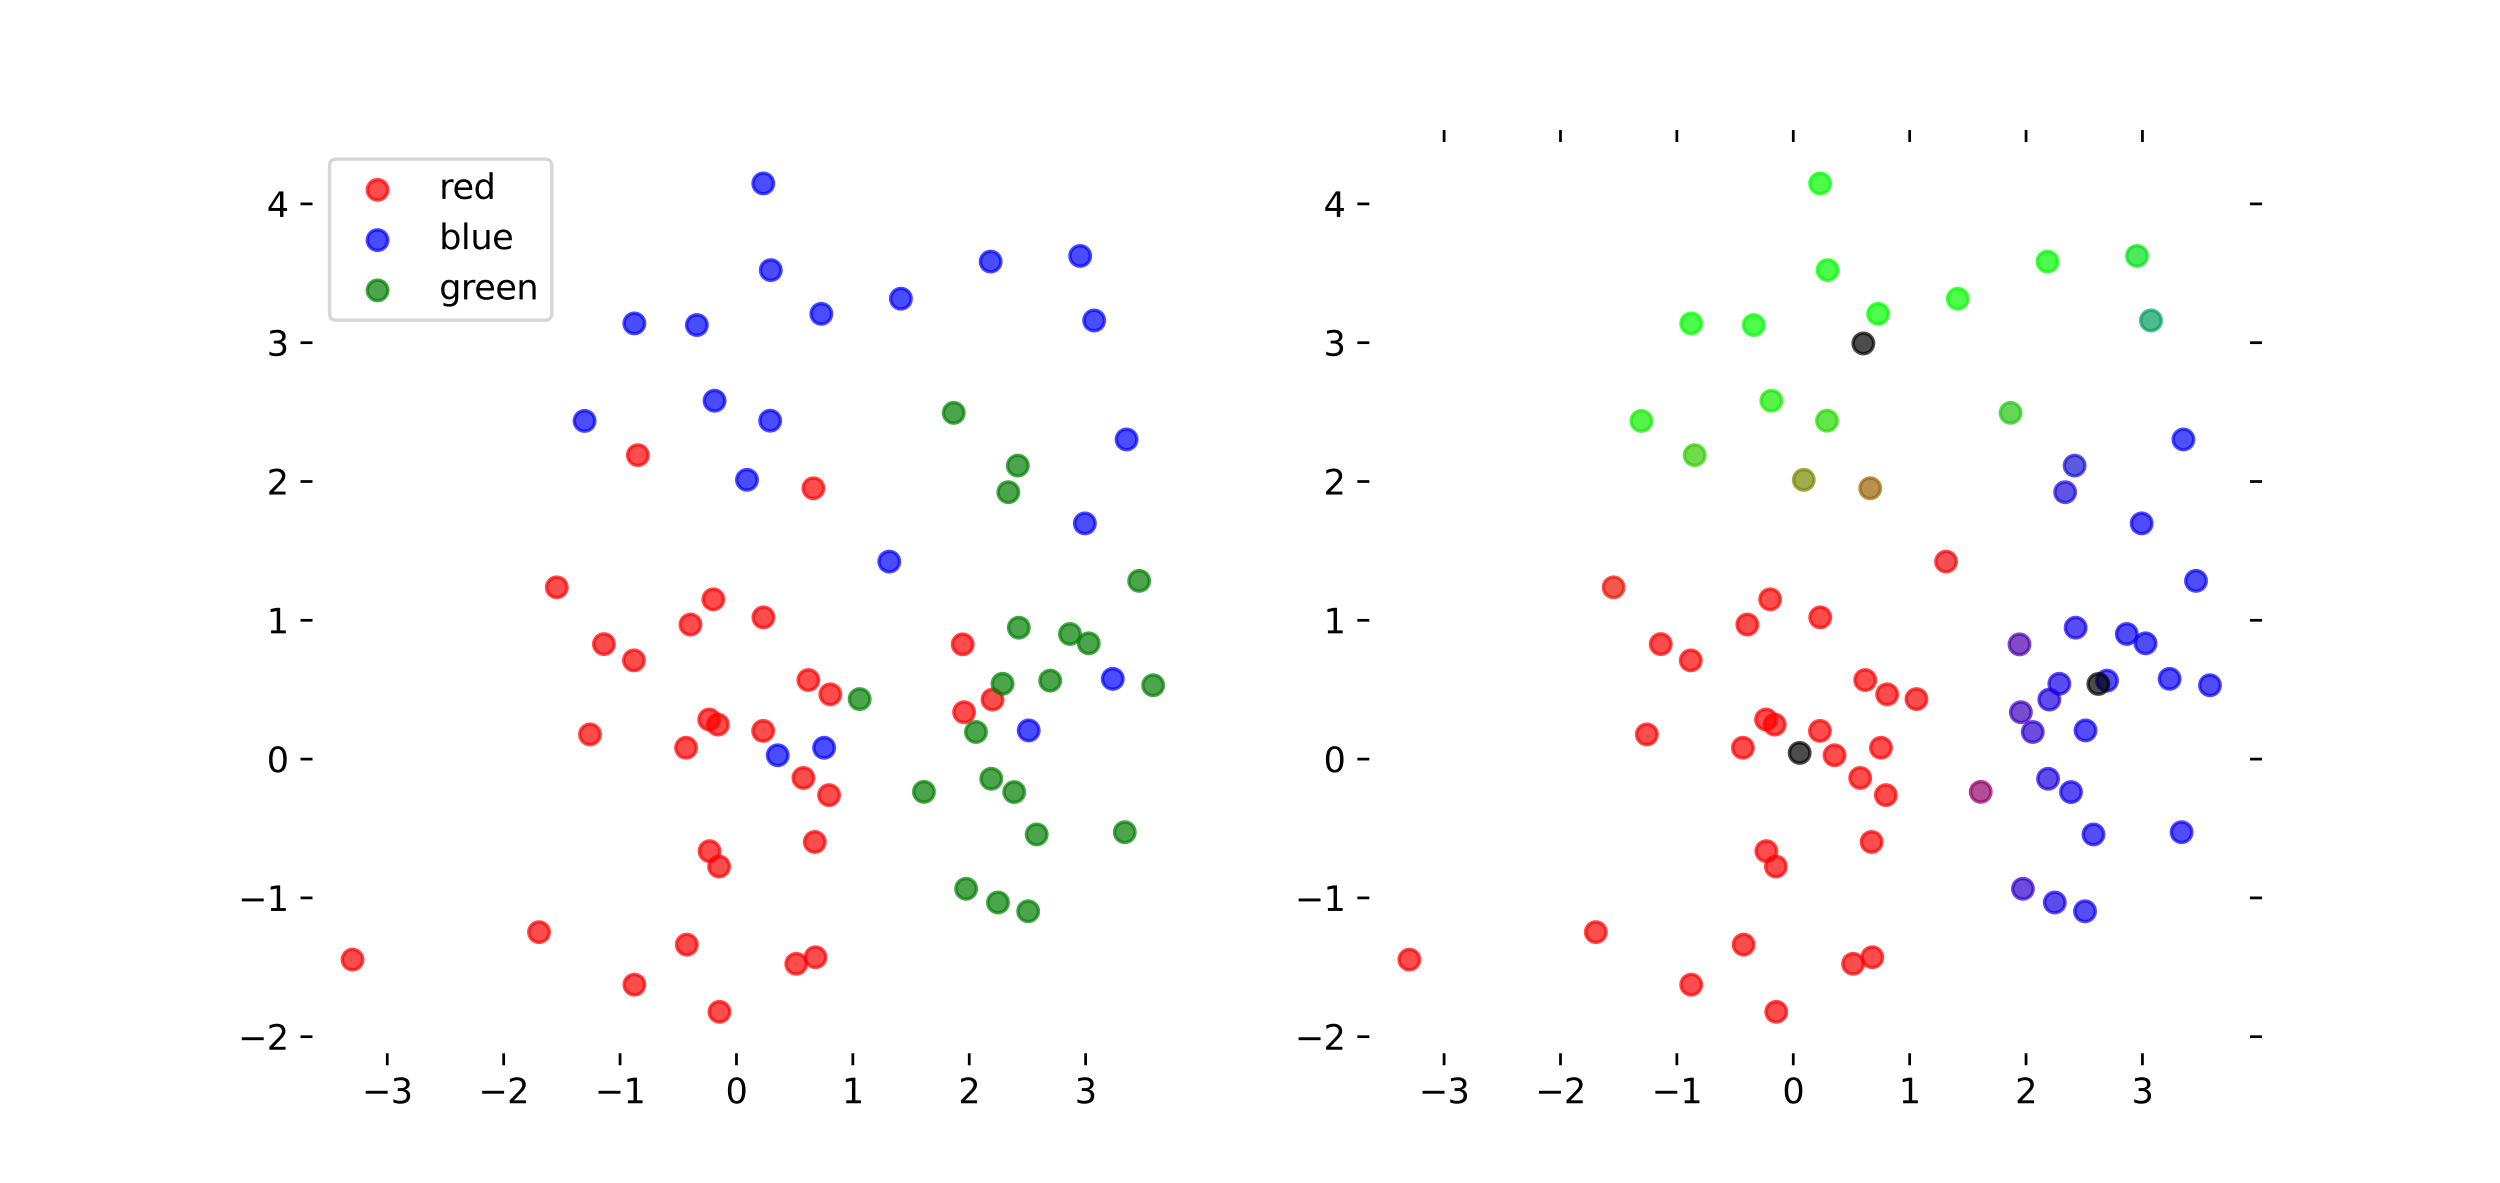 <?xml version="1.0" encoding="utf-8" standalone="no"?>
<!DOCTYPE svg PUBLIC "-//W3C//DTD SVG 1.1//EN"
  "http://www.w3.org/Graphics/SVG/1.1/DTD/svg11.dtd">
<svg height="345.6pt" version="1.1" viewBox="0 0 730.08 345.6" width="730.08pt" xmlns="http://www.w3.org/2000/svg" xmlns:xlink="http://www.w3.org/1999/xlink">
 <defs>
  <style type="text/css">*{stroke-linecap:butt;stroke-linejoin:round;}</style>
 </defs>
 <g id="figure_1">
  <g id="patch_1">
   <path d="M 0 345.6 
L 730.08 345.6 
L 730.08 0 
L 0 0 
z
" style="fill:#ffffff;"/>
  </g>
  <g id="axes_1">
   <g id="PathCollection_1">
    <defs>
     <path d="M 0 3 
C 0.796 3 1.559 2.684 2.121 2.121 
C 2.684 1.559 3 0.796 3 0 
C 3 -0.796 2.684 -1.559 2.121 -2.121 
C 1.559 -2.684 0.796 -3 0 -3 
C -0.796 -3 -1.559 -2.684 -2.121 -2.121 
C -2.684 -1.559 -3 -0.796 -3 0 
C -3 0.796 -2.684 1.559 -2.121 2.121 
C -1.559 2.684 -0.796 3 0 3 
z
" id="m24aaf531c4" style="stroke:#ff0000;stroke-opacity:0.7;"/>
    </defs>
    <g clip-path="url(#padd68ecf5f)">
     <use style="fill:#ff0000;fill-opacity:0.7;stroke:#ff0000;stroke-opacity:0.7;" x="222.86" xlink:href="#m24aaf531c4" y="213.445"/>
     <use style="fill:#ff0000;fill-opacity:0.7;stroke:#ff0000;stroke-opacity:0.7;" x="207.115" xlink:href="#m24aaf531c4" y="210.12"/>
     <use style="fill:#ff0000;fill-opacity:0.7;stroke:#ff0000;stroke-opacity:0.7;" x="222.945" xlink:href="#m24aaf531c4" y="180.299"/>
     <use style="fill:#ff0000;fill-opacity:0.7;stroke:#ff0000;stroke-opacity:0.7;" x="237.94" xlink:href="#m24aaf531c4" y="245.88"/>
     <use style="fill:#ff0000;fill-opacity:0.7;stroke:#ff0000;stroke-opacity:0.7;" x="289.847" xlink:href="#m24aaf531c4" y="204.302"/>
     <use style="fill:#ff0000;fill-opacity:0.7;stroke:#ff0000;stroke-opacity:0.7;" x="242.112" xlink:href="#m24aaf531c4" y="232.203"/>
     <use style="fill:#ff0000;fill-opacity:0.7;stroke:#ff0000;stroke-opacity:0.7;" x="242.483" xlink:href="#m24aaf531c4" y="202.776"/>
     <use style="fill:#ff0000;fill-opacity:0.7;stroke:#ff0000;stroke-opacity:0.7;" x="102.95" xlink:href="#m24aaf531c4" y="280.242"/>
     <use style="fill:#ff0000;fill-opacity:0.7;stroke:#ff0000;stroke-opacity:0.7;" x="207.212" xlink:href="#m24aaf531c4" y="248.565"/>
     <use style="fill:#ff0000;fill-opacity:0.7;stroke:#ff0000;stroke-opacity:0.7;" x="209.993" xlink:href="#m24aaf531c4" y="253.054"/>
     <use style="fill:#ff0000;fill-opacity:0.7;stroke:#ff0000;stroke-opacity:0.7;" x="162.598" xlink:href="#m24aaf531c4" y="171.525"/>
     <use style="fill:#ff0000;fill-opacity:0.7;stroke:#ff0000;stroke-opacity:0.7;" x="232.538" xlink:href="#m24aaf531c4" y="281.468"/>
     <use style="fill:#ff0000;fill-opacity:0.7;stroke:#ff0000;stroke-opacity:0.7;" x="172.3" xlink:href="#m24aaf531c4" y="214.478"/>
     <use style="fill:#ff0000;fill-opacity:0.7;stroke:#ff0000;stroke-opacity:0.7;" x="200.356" xlink:href="#m24aaf531c4" y="218.378"/>
     <use style="fill:#ff0000;fill-opacity:0.7;stroke:#ff0000;stroke-opacity:0.7;" x="236.074" xlink:href="#m24aaf531c4" y="198.595"/>
     <use style="fill:#ff0000;fill-opacity:0.7;stroke:#ff0000;stroke-opacity:0.7;" x="237.543" xlink:href="#m24aaf531c4" y="142.591"/>
     <use style="fill:#ff0000;fill-opacity:0.7;stroke:#ff0000;stroke-opacity:0.7;" x="281.548" xlink:href="#m24aaf531c4" y="207.991"/>
     <use style="fill:#ff0000;fill-opacity:0.7;stroke:#ff0000;stroke-opacity:0.7;" x="281.134" xlink:href="#m24aaf531c4" y="188.176"/>
     <use style="fill:#ff0000;fill-opacity:0.7;stroke:#ff0000;stroke-opacity:0.7;" x="185.131" xlink:href="#m24aaf531c4" y="192.857"/>
     <use style="fill:#ff0000;fill-opacity:0.7;stroke:#ff0000;stroke-opacity:0.7;" x="210.099" xlink:href="#m24aaf531c4" y="295.488"/>
     <use style="fill:#ff0000;fill-opacity:0.7;stroke:#ff0000;stroke-opacity:0.7;" x="209.652" xlink:href="#m24aaf531c4" y="211.61"/>
     <use style="fill:#ff0000;fill-opacity:0.7;stroke:#ff0000;stroke-opacity:0.7;" x="185.267" xlink:href="#m24aaf531c4" y="287.559"/>
     <use style="fill:#ff0000;fill-opacity:0.7;stroke:#ff0000;stroke-opacity:0.7;" x="157.416" xlink:href="#m24aaf531c4" y="272.212"/>
     <use style="fill:#ff0000;fill-opacity:0.7;stroke:#ff0000;stroke-opacity:0.7;" x="208.312" xlink:href="#m24aaf531c4" y="175.028"/>
     <use style="fill:#ff0000;fill-opacity:0.7;stroke:#ff0000;stroke-opacity:0.7;" x="200.571" xlink:href="#m24aaf531c4" y="275.866"/>
     <use style="fill:#ff0000;fill-opacity:0.7;stroke:#ff0000;stroke-opacity:0.7;" x="234.617" xlink:href="#m24aaf531c4" y="227.191"/>
     <use style="fill:#ff0000;fill-opacity:0.7;stroke:#ff0000;stroke-opacity:0.7;" x="176.367" xlink:href="#m24aaf531c4" y="188.102"/>
     <use style="fill:#ff0000;fill-opacity:0.7;stroke:#ff0000;stroke-opacity:0.7;" x="201.644" xlink:href="#m24aaf531c4" y="182.392"/>
     <use style="fill:#ff0000;fill-opacity:0.7;stroke:#ff0000;stroke-opacity:0.7;" x="238.15" xlink:href="#m24aaf531c4" y="279.552"/>
     <use style="fill:#ff0000;fill-opacity:0.7;stroke:#ff0000;stroke-opacity:0.7;" x="186.275" xlink:href="#m24aaf531c4" y="132.919"/>
    </g>
   </g>
   <g id="PathCollection_2">
    <defs>
     <path d="M 0 3 
C 0.796 3 1.559 2.684 2.121 2.121 
C 2.684 1.559 3 0.796 3 0 
C 3 -0.796 2.684 -1.559 2.121 -2.121 
C 1.559 -2.684 0.796 -3 0 -3 
C -0.796 -3 -1.559 -2.684 -2.121 -2.121 
C -2.684 -1.559 -3 -0.796 -3 0 
C -3 0.796 -2.684 1.559 -2.121 2.121 
C -1.559 2.684 -0.796 3 0 3 
z
" id="m2aad100972" style="stroke:#0000ff;stroke-opacity:0.7;"/>
    </defs>
    <g clip-path="url(#padd68ecf5f)">
     <use style="fill:#0000ff;fill-opacity:0.7;stroke:#0000ff;stroke-opacity:0.7;" x="324.968" xlink:href="#m2aad100972" y="198.25"/>
     <use style="fill:#0000ff;fill-opacity:0.7;stroke:#0000ff;stroke-opacity:0.7;" x="225.09" xlink:href="#m2aad100972" y="78.884"/>
     <use style="fill:#0000ff;fill-opacity:0.7;stroke:#0000ff;stroke-opacity:0.7;" x="224.912" xlink:href="#m2aad100972" y="122.858"/>
     <use style="fill:#0000ff;fill-opacity:0.7;stroke:#0000ff;stroke-opacity:0.7;" x="315.449" xlink:href="#m2aad100972" y="74.747"/>
     <use style="fill:#0000ff;fill-opacity:0.7;stroke:#0000ff;stroke-opacity:0.7;" x="289.304" xlink:href="#m2aad100972" y="76.389"/>
     <use style="fill:#0000ff;fill-opacity:0.7;stroke:#0000ff;stroke-opacity:0.7;" x="259.695" xlink:href="#m2aad100972" y="164.004"/>
     <use style="fill:#0000ff;fill-opacity:0.7;stroke:#0000ff;stroke-opacity:0.7;" x="203.514" xlink:href="#m2aad100972" y="94.921"/>
     <use style="fill:#0000ff;fill-opacity:0.7;stroke:#0000ff;stroke-opacity:0.7;" x="227.122" xlink:href="#m2aad100972" y="220.563"/>
     <use style="fill:#0000ff;fill-opacity:0.7;stroke:#0000ff;stroke-opacity:0.7;" x="239.852" xlink:href="#m2aad100972" y="91.648"/>
     <use style="fill:#0000ff;fill-opacity:0.7;stroke:#0000ff;stroke-opacity:0.7;" x="185.255" xlink:href="#m2aad100972" y="94.449"/>
     <use style="fill:#0000ff;fill-opacity:0.7;stroke:#0000ff;stroke-opacity:0.7;" x="319.532" xlink:href="#m2aad100972" y="93.593"/>
     <use style="fill:#0000ff;fill-opacity:0.7;stroke:#0000ff;stroke-opacity:0.7;" x="263.1" xlink:href="#m2aad100972" y="87.232"/>
     <use style="fill:#0000ff;fill-opacity:0.7;stroke:#0000ff;stroke-opacity:0.7;" x="208.672" xlink:href="#m2aad100972" y="117.027"/>
     <use style="fill:#0000ff;fill-opacity:0.7;stroke:#0000ff;stroke-opacity:0.7;" x="300.416" xlink:href="#m2aad100972" y="213.307"/>
     <use style="fill:#0000ff;fill-opacity:0.7;stroke:#0000ff;stroke-opacity:0.7;" x="329.002" xlink:href="#m2aad100972" y="128.34"/>
     <use style="fill:#0000ff;fill-opacity:0.7;stroke:#0000ff;stroke-opacity:0.7;" x="170.713" xlink:href="#m2aad100972" y="122.926"/>
     <use style="fill:#0000ff;fill-opacity:0.7;stroke:#0000ff;stroke-opacity:0.7;" x="240.669" xlink:href="#m2aad100972" y="218.378"/>
     <use style="fill:#0000ff;fill-opacity:0.7;stroke:#0000ff;stroke-opacity:0.7;" x="316.81" xlink:href="#m2aad100972" y="152.847"/>
     <use style="fill:#0000ff;fill-opacity:0.7;stroke:#0000ff;stroke-opacity:0.7;" x="222.902" xlink:href="#m2aad100972" y="53.568"/>
     <use style="fill:#0000ff;fill-opacity:0.7;stroke:#0000ff;stroke-opacity:0.7;" x="218.142" xlink:href="#m2aad100972" y="140.126"/>
    </g>
   </g>
   <g id="PathCollection_3">
    <defs>
     <path d="M 0 3 
C 0.796 3 1.559 2.684 2.121 2.121 
C 2.684 1.559 3 0.796 3 0 
C 3 -0.796 2.684 -1.559 2.121 -2.121 
C 1.559 -2.684 0.796 -3 0 -3 
C -0.796 -3 -1.559 -2.684 -2.121 -2.121 
C -2.684 -1.559 -3 -0.796 -3 0 
C -3 0.796 -2.684 1.559 -2.121 2.121 
C -1.559 2.684 -0.796 3 0 3 
z
" id="m9e501ae46c" style="stroke:#008000;stroke-opacity:0.7;"/>
    </defs>
    <g clip-path="url(#padd68ecf5f)">
     <use style="fill:#008000;fill-opacity:0.7;stroke:#008000;stroke-opacity:0.7;" x="297.53" xlink:href="#m9e501ae46c" y="183.308"/>
     <use style="fill:#008000;fill-opacity:0.7;stroke:#008000;stroke-opacity:0.7;" x="328.475" xlink:href="#m9e501ae46c" y="243.032"/>
     <use style="fill:#008000;fill-opacity:0.7;stroke:#008000;stroke-opacity:0.7;" x="269.819" xlink:href="#m9e501ae46c" y="231.252"/>
     <use style="fill:#008000;fill-opacity:0.7;stroke:#008000;stroke-opacity:0.7;" x="294.466" xlink:href="#m9e501ae46c" y="143.739"/>
     <use style="fill:#008000;fill-opacity:0.7;stroke:#008000;stroke-opacity:0.7;" x="251.047" xlink:href="#m9e501ae46c" y="204.155"/>
     <use style="fill:#008000;fill-opacity:0.7;stroke:#008000;stroke-opacity:0.7;" x="292.773" xlink:href="#m9e501ae46c" y="199.683"/>
     <use style="fill:#008000;fill-opacity:0.7;stroke:#008000;stroke-opacity:0.7;" x="306.687" xlink:href="#m9e501ae46c" y="198.762"/>
     <use style="fill:#008000;fill-opacity:0.7;stroke:#008000;stroke-opacity:0.7;" x="297.235" xlink:href="#m9e501ae46c" y="135.971"/>
     <use style="fill:#008000;fill-opacity:0.7;stroke:#008000;stroke-opacity:0.7;" x="300.27" xlink:href="#m9e501ae46c" y="266.121"/>
     <use style="fill:#008000;fill-opacity:0.7;stroke:#008000;stroke-opacity:0.7;" x="278.524" xlink:href="#m9e501ae46c" y="120.569"/>
     <use style="fill:#008000;fill-opacity:0.7;stroke:#008000;stroke-opacity:0.7;" x="282.145" xlink:href="#m9e501ae46c" y="259.553"/>
     <use style="fill:#008000;fill-opacity:0.7;stroke:#008000;stroke-opacity:0.7;" x="289.48" xlink:href="#m9e501ae46c" y="227.426"/>
     <use style="fill:#008000;fill-opacity:0.7;stroke:#008000;stroke-opacity:0.7;" x="317.945" xlink:href="#m9e501ae46c" y="187.875"/>
     <use style="fill:#008000;fill-opacity:0.7;stroke:#008000;stroke-opacity:0.7;" x="312.467" xlink:href="#m9e501ae46c" y="185.143"/>
     <use style="fill:#008000;fill-opacity:0.7;stroke:#008000;stroke-opacity:0.7;" x="285.007" xlink:href="#m9e501ae46c" y="213.768"/>
     <use style="fill:#008000;fill-opacity:0.7;stroke:#008000;stroke-opacity:0.7;" x="336.757" xlink:href="#m9e501ae46c" y="200.116"/>
     <use style="fill:#008000;fill-opacity:0.7;stroke:#008000;stroke-opacity:0.7;" x="332.677" xlink:href="#m9e501ae46c" y="169.631"/>
     <use style="fill:#008000;fill-opacity:0.7;stroke:#008000;stroke-opacity:0.7;" x="302.741" xlink:href="#m9e501ae46c" y="243.684"/>
     <use style="fill:#008000;fill-opacity:0.7;stroke:#008000;stroke-opacity:0.7;" x="296.178" xlink:href="#m9e501ae46c" y="231.312"/>
     <use style="fill:#008000;fill-opacity:0.7;stroke:#008000;stroke-opacity:0.7;" x="291.444" xlink:href="#m9e501ae46c" y="263.555"/>
    </g>
   </g>
   <g id="matplotlib.axis_1">
    <g id="xtick_1">
     <g id="line2d_1">
      <defs>
       <path d="M 0 0 
L 0 3.5 
" id="me44fd1ce2a" style="stroke:#000000;stroke-width:0.8;"/>
      </defs>
      <g>
       <use style="stroke:#000000;stroke-width:0.8;" x="113.097" xlink:href="#me44fd1ce2a" y="307.584"/>
      </g>
     </g>
     <g id="text_1">
      <!-- −3 -->
      <g transform="translate(105.726 322.182)scale(0.1 -0.1)">
       <defs>
        <path d="M 678 2272 
L 4684 2272 
L 4684 1741 
L 678 1741 
L 678 2272 
z
" id="DejaVuSans-2212" transform="scale(0.016)"/>
        <path d="M 2597 2516 
Q 3050 2419 3304 2112 
Q 3559 1806 3559 1356 
Q 3559 666 3084 287 
Q 2609 -91 1734 -91 
Q 1441 -91 1130 -33 
Q 819 25 488 141 
L 488 750 
Q 750 597 1062 519 
Q 1375 441 1716 441 
Q 2309 441 2620 675 
Q 2931 909 2931 1356 
Q 2931 1769 2642 2001 
Q 2353 2234 1838 2234 
L 1294 2234 
L 1294 2753 
L 1863 2753 
Q 2328 2753 2575 2939 
Q 2822 3125 2822 3475 
Q 2822 3834 2567 4026 
Q 2313 4219 1838 4219 
Q 1578 4219 1281 4162 
Q 984 4106 628 3988 
L 628 4550 
Q 988 4650 1302 4700 
Q 1616 4750 1894 4750 
Q 2613 4750 3031 4423 
Q 3450 4097 3450 3541 
Q 3450 3153 3228 2886 
Q 3006 2619 2597 2516 
z
" id="DejaVuSans-33" transform="scale(0.016)"/>
       </defs>
       <use xlink:href="#DejaVuSans-2212"/>
       <use x="83.789" xlink:href="#DejaVuSans-33"/>
      </g>
     </g>
    </g>
    <g id="xtick_2">
     <g id="line2d_2">
      <g>
       <use style="stroke:#000000;stroke-width:0.8;" x="147.087" xlink:href="#me44fd1ce2a" y="307.584"/>
      </g>
     </g>
     <g id="text_2">
      <!-- −2 -->
      <g transform="translate(139.716 322.182)scale(0.1 -0.1)">
       <defs>
        <path d="M 1228 531 
L 3431 531 
L 3431 0 
L 469 0 
L 469 531 
Q 828 903 1448 1529 
Q 2069 2156 2228 2338 
Q 2531 2678 2651 2914 
Q 2772 3150 2772 3378 
Q 2772 3750 2511 3984 
Q 2250 4219 1831 4219 
Q 1534 4219 1204 4116 
Q 875 4013 500 3803 
L 500 4441 
Q 881 4594 1212 4672 
Q 1544 4750 1819 4750 
Q 2544 4750 2975 4387 
Q 3406 4025 3406 3419 
Q 3406 3131 3298 2873 
Q 3191 2616 2906 2266 
Q 2828 2175 2409 1742 
Q 1991 1309 1228 531 
z
" id="DejaVuSans-32" transform="scale(0.016)"/>
       </defs>
       <use xlink:href="#DejaVuSans-2212"/>
       <use x="83.789" xlink:href="#DejaVuSans-32"/>
      </g>
     </g>
    </g>
    <g id="xtick_3">
     <g id="line2d_3">
      <g>
       <use style="stroke:#000000;stroke-width:0.8;" x="181.077" xlink:href="#me44fd1ce2a" y="307.584"/>
      </g>
     </g>
     <g id="text_3">
      <!-- −1 -->
      <g transform="translate(173.706 322.182)scale(0.1 -0.1)">
       <defs>
        <path d="M 794 531 
L 1825 531 
L 1825 4091 
L 703 3866 
L 703 4441 
L 1819 4666 
L 2450 4666 
L 2450 531 
L 3481 531 
L 3481 0 
L 794 0 
L 794 531 
z
" id="DejaVuSans-31" transform="scale(0.016)"/>
       </defs>
       <use xlink:href="#DejaVuSans-2212"/>
       <use x="83.789" xlink:href="#DejaVuSans-31"/>
      </g>
     </g>
    </g>
    <g id="xtick_4">
     <g id="line2d_4">
      <g>
       <use style="stroke:#000000;stroke-width:0.8;" x="215.067" xlink:href="#me44fd1ce2a" y="307.584"/>
      </g>
     </g>
     <g id="text_4">
      <!-- 0 -->
      <g transform="translate(211.886 322.182)scale(0.1 -0.1)">
       <defs>
        <path d="M 2034 4250 
Q 1547 4250 1301 3770 
Q 1056 3291 1056 2328 
Q 1056 1369 1301 889 
Q 1547 409 2034 409 
Q 2525 409 2770 889 
Q 3016 1369 3016 2328 
Q 3016 3291 2770 3770 
Q 2525 4250 2034 4250 
z
M 2034 4750 
Q 2819 4750 3233 4129 
Q 3647 3509 3647 2328 
Q 3647 1150 3233 529 
Q 2819 -91 2034 -91 
Q 1250 -91 836 529 
Q 422 1150 422 2328 
Q 422 3509 836 4129 
Q 1250 4750 2034 4750 
z
" id="DejaVuSans-30" transform="scale(0.016)"/>
       </defs>
       <use xlink:href="#DejaVuSans-30"/>
      </g>
     </g>
    </g>
    <g id="xtick_5">
     <g id="line2d_5">
      <g>
       <use style="stroke:#000000;stroke-width:0.8;" x="249.058" xlink:href="#me44fd1ce2a" y="307.584"/>
      </g>
     </g>
     <g id="text_5">
      <!-- 1 -->
      <g transform="translate(245.876 322.182)scale(0.1 -0.1)">
       <use xlink:href="#DejaVuSans-31"/>
      </g>
     </g>
    </g>
    <g id="xtick_6">
     <g id="line2d_6">
      <g>
       <use style="stroke:#000000;stroke-width:0.8;" x="283.048" xlink:href="#me44fd1ce2a" y="307.584"/>
      </g>
     </g>
     <g id="text_6">
      <!-- 2 -->
      <g transform="translate(279.867 322.182)scale(0.1 -0.1)">
       <use xlink:href="#DejaVuSans-32"/>
      </g>
     </g>
    </g>
    <g id="xtick_7">
     <g id="line2d_7">
      <g>
       <use style="stroke:#000000;stroke-width:0.8;" x="317.038" xlink:href="#me44fd1ce2a" y="307.584"/>
      </g>
     </g>
     <g id="text_7">
      <!-- 3 -->
      <g transform="translate(313.857 322.182)scale(0.1 -0.1)">
       <use xlink:href="#DejaVuSans-33"/>
      </g>
     </g>
    </g>
   </g>
   <g id="matplotlib.axis_2">
    <g id="ytick_1">
     <g id="line2d_8">
      <defs>
       <path d="M 0 0 
L -3.5 0 
" id="m570c5091ea" style="stroke:#000000;stroke-width:0.8;"/>
      </defs>
      <g>
       <use style="stroke:#000000;stroke-width:0.8;" x="91.26" xlink:href="#m570c5091ea" y="302.756"/>
      </g>
     </g>
     <g id="text_8">
      <!-- −2 -->
      <g transform="translate(69.518 306.555)scale(0.1 -0.1)">
       <use xlink:href="#DejaVuSans-2212"/>
       <use x="83.789" xlink:href="#DejaVuSans-32"/>
      </g>
     </g>
    </g>
    <g id="ytick_2">
     <g id="line2d_9">
      <g>
       <use style="stroke:#000000;stroke-width:0.8;" x="91.26" xlink:href="#m570c5091ea" y="262.222"/>
      </g>
     </g>
     <g id="text_9">
      <!-- −1 -->
      <g transform="translate(69.518 266.021)scale(0.1 -0.1)">
       <use xlink:href="#DejaVuSans-2212"/>
       <use x="83.789" xlink:href="#DejaVuSans-31"/>
      </g>
     </g>
    </g>
    <g id="ytick_3">
     <g id="line2d_10">
      <g>
       <use style="stroke:#000000;stroke-width:0.8;" x="91.26" xlink:href="#m570c5091ea" y="221.688"/>
      </g>
     </g>
     <g id="text_10">
      <!-- 0 -->
      <g transform="translate(77.897 225.488)scale(0.1 -0.1)">
       <use xlink:href="#DejaVuSans-30"/>
      </g>
     </g>
    </g>
    <g id="ytick_4">
     <g id="line2d_11">
      <g>
       <use style="stroke:#000000;stroke-width:0.8;" x="91.26" xlink:href="#m570c5091ea" y="181.155"/>
      </g>
     </g>
     <g id="text_11">
      <!-- 1 -->
      <g transform="translate(77.897 184.954)scale(0.1 -0.1)">
       <use xlink:href="#DejaVuSans-31"/>
      </g>
     </g>
    </g>
    <g id="ytick_5">
     <g id="line2d_12">
      <g>
       <use style="stroke:#000000;stroke-width:0.8;" x="91.26" xlink:href="#m570c5091ea" y="140.621"/>
      </g>
     </g>
     <g id="text_12">
      <!-- 2 -->
      <g transform="translate(77.897 144.42)scale(0.1 -0.1)">
       <use xlink:href="#DejaVuSans-32"/>
      </g>
     </g>
    </g>
    <g id="ytick_6">
     <g id="line2d_13">
      <g>
       <use style="stroke:#000000;stroke-width:0.8;" x="91.26" xlink:href="#m570c5091ea" y="100.087"/>
      </g>
     </g>
     <g id="text_13">
      <!-- 3 -->
      <g transform="translate(77.897 103.886)scale(0.1 -0.1)">
       <use xlink:href="#DejaVuSans-33"/>
      </g>
     </g>
    </g>
    <g id="ytick_7">
     <g id="line2d_14">
      <g>
       <use style="stroke:#000000;stroke-width:0.8;" x="91.26" xlink:href="#m570c5091ea" y="59.553"/>
      </g>
     </g>
     <g id="text_14">
      <!-- 4 -->
      <g transform="translate(77.897 63.352)scale(0.1 -0.1)">
       <defs>
        <path d="M 2419 4116 
L 825 1625 
L 2419 1625 
L 2419 4116 
z
M 2253 4666 
L 3047 4666 
L 3047 1625 
L 3713 1625 
L 3713 1100 
L 3047 1100 
L 3047 0 
L 2419 0 
L 2419 1100 
L 313 1100 
L 313 1709 
L 2253 4666 
z
" id="DejaVuSans-34" transform="scale(0.016)"/>
       </defs>
       <use xlink:href="#DejaVuSans-34"/>
      </g>
     </g>
    </g>
   </g>
   <g id="legend_1">
    <g id="patch_2">
     <path d="M 98.26 93.506 
L 159.138 93.506 
Q 161.138 93.506 161.138 91.506 
L 161.138 48.472 
Q 161.138 46.472 159.138 46.472 
L 98.26 46.472 
Q 96.26 46.472 96.26 48.472 
L 96.26 91.506 
Q 96.26 93.506 98.26 93.506 
z
" style="fill:#ffffff;opacity:0.8;stroke:#cccccc;stroke-linejoin:miter;"/>
    </g>
    <g id="PathCollection_4">
     <g>
      <use style="fill:#ff0000;fill-opacity:0.7;stroke:#ff0000;stroke-opacity:0.7;" x="110.26" xlink:href="#m24aaf531c4" y="55.445"/>
     </g>
    </g>
    <g id="text_15">
     <!-- red -->
     <g transform="translate(128.26 58.07)scale(0.1 -0.1)">
      <defs>
       <path d="M 2631 2963 
Q 2534 3019 2420 3045 
Q 2306 3072 2169 3072 
Q 1681 3072 1420 2755 
Q 1159 2438 1159 1844 
L 1159 0 
L 581 0 
L 581 3500 
L 1159 3500 
L 1159 2956 
Q 1341 3275 1631 3429 
Q 1922 3584 2338 3584 
Q 2397 3584 2469 3576 
Q 2541 3569 2628 3553 
L 2631 2963 
z
" id="DejaVuSans-72" transform="scale(0.016)"/>
       <path d="M 3597 1894 
L 3597 1613 
L 953 1613 
Q 991 1019 1311 708 
Q 1631 397 2203 397 
Q 2534 397 2845 478 
Q 3156 559 3463 722 
L 3463 178 
Q 3153 47 2828 -22 
Q 2503 -91 2169 -91 
Q 1331 -91 842 396 
Q 353 884 353 1716 
Q 353 2575 817 3079 
Q 1281 3584 2069 3584 
Q 2775 3584 3186 3129 
Q 3597 2675 3597 1894 
z
M 3022 2063 
Q 3016 2534 2758 2815 
Q 2500 3097 2075 3097 
Q 1594 3097 1305 2825 
Q 1016 2553 972 2059 
L 3022 2063 
z
" id="DejaVuSans-65" transform="scale(0.016)"/>
       <path d="M 2906 2969 
L 2906 4863 
L 3481 4863 
L 3481 0 
L 2906 0 
L 2906 525 
Q 2725 213 2448 61 
Q 2172 -91 1784 -91 
Q 1150 -91 751 415 
Q 353 922 353 1747 
Q 353 2572 751 3078 
Q 1150 3584 1784 3584 
Q 2172 3584 2448 3432 
Q 2725 3281 2906 2969 
z
M 947 1747 
Q 947 1113 1208 752 
Q 1469 391 1925 391 
Q 2381 391 2643 752 
Q 2906 1113 2906 1747 
Q 2906 2381 2643 2742 
Q 2381 3103 1925 3103 
Q 1469 3103 1208 2742 
Q 947 2381 947 1747 
z
" id="DejaVuSans-64" transform="scale(0.016)"/>
      </defs>
      <use xlink:href="#DejaVuSans-72"/>
      <use x="38.863" xlink:href="#DejaVuSans-65"/>
      <use x="100.387" xlink:href="#DejaVuSans-64"/>
     </g>
    </g>
    <g id="PathCollection_5">
     <g>
      <use style="fill:#0000ff;fill-opacity:0.7;stroke:#0000ff;stroke-opacity:0.7;" x="110.26" xlink:href="#m2aad100972" y="70.124"/>
     </g>
    </g>
    <g id="text_16">
     <!-- blue -->
     <g transform="translate(128.26 72.749)scale(0.1 -0.1)">
      <defs>
       <path d="M 3116 1747 
Q 3116 2381 2855 2742 
Q 2594 3103 2138 3103 
Q 1681 3103 1420 2742 
Q 1159 2381 1159 1747 
Q 1159 1113 1420 752 
Q 1681 391 2138 391 
Q 2594 391 2855 752 
Q 3116 1113 3116 1747 
z
M 1159 2969 
Q 1341 3281 1617 3432 
Q 1894 3584 2278 3584 
Q 2916 3584 3314 3078 
Q 3713 2572 3713 1747 
Q 3713 922 3314 415 
Q 2916 -91 2278 -91 
Q 1894 -91 1617 61 
Q 1341 213 1159 525 
L 1159 0 
L 581 0 
L 581 4863 
L 1159 4863 
L 1159 2969 
z
" id="DejaVuSans-62" transform="scale(0.016)"/>
       <path d="M 603 4863 
L 1178 4863 
L 1178 0 
L 603 0 
L 603 4863 
z
" id="DejaVuSans-6c" transform="scale(0.016)"/>
       <path d="M 544 1381 
L 544 3500 
L 1119 3500 
L 1119 1403 
Q 1119 906 1312 657 
Q 1506 409 1894 409 
Q 2359 409 2629 706 
Q 2900 1003 2900 1516 
L 2900 3500 
L 3475 3500 
L 3475 0 
L 2900 0 
L 2900 538 
Q 2691 219 2414 64 
Q 2138 -91 1772 -91 
Q 1169 -91 856 284 
Q 544 659 544 1381 
z
M 1991 3584 
L 1991 3584 
z
" id="DejaVuSans-75" transform="scale(0.016)"/>
      </defs>
      <use xlink:href="#DejaVuSans-62"/>
      <use x="63.477" xlink:href="#DejaVuSans-6c"/>
      <use x="91.26" xlink:href="#DejaVuSans-75"/>
      <use x="154.639" xlink:href="#DejaVuSans-65"/>
     </g>
    </g>
    <g id="PathCollection_6">
     <g>
      <use style="fill:#008000;fill-opacity:0.7;stroke:#008000;stroke-opacity:0.7;" x="110.26" xlink:href="#m9e501ae46c" y="84.802"/>
     </g>
    </g>
    <g id="text_17">
     <!-- green -->
     <g transform="translate(128.26 87.427)scale(0.1 -0.1)">
      <defs>
       <path d="M 2906 1791 
Q 2906 2416 2648 2759 
Q 2391 3103 1925 3103 
Q 1463 3103 1205 2759 
Q 947 2416 947 1791 
Q 947 1169 1205 825 
Q 1463 481 1925 481 
Q 2391 481 2648 825 
Q 2906 1169 2906 1791 
z
M 3481 434 
Q 3481 -459 3084 -895 
Q 2688 -1331 1869 -1331 
Q 1566 -1331 1297 -1286 
Q 1028 -1241 775 -1147 
L 775 -588 
Q 1028 -725 1275 -790 
Q 1522 -856 1778 -856 
Q 2344 -856 2625 -561 
Q 2906 -266 2906 331 
L 2906 616 
Q 2728 306 2450 153 
Q 2172 0 1784 0 
Q 1141 0 747 490 
Q 353 981 353 1791 
Q 353 2603 747 3093 
Q 1141 3584 1784 3584 
Q 2172 3584 2450 3431 
Q 2728 3278 2906 2969 
L 2906 3500 
L 3481 3500 
L 3481 434 
z
" id="DejaVuSans-67" transform="scale(0.016)"/>
       <path d="M 3513 2113 
L 3513 0 
L 2938 0 
L 2938 2094 
Q 2938 2591 2744 2837 
Q 2550 3084 2163 3084 
Q 1697 3084 1428 2787 
Q 1159 2491 1159 1978 
L 1159 0 
L 581 0 
L 581 3500 
L 1159 3500 
L 1159 2956 
Q 1366 3272 1645 3428 
Q 1925 3584 2291 3584 
Q 2894 3584 3203 3211 
Q 3513 2838 3513 2113 
z
" id="DejaVuSans-6e" transform="scale(0.016)"/>
      </defs>
      <use xlink:href="#DejaVuSans-67"/>
      <use x="63.477" xlink:href="#DejaVuSans-72"/>
      <use x="102.34" xlink:href="#DejaVuSans-65"/>
      <use x="163.863" xlink:href="#DejaVuSans-65"/>
      <use x="225.387" xlink:href="#DejaVuSans-6e"/>
     </g>
    </g>
   </g>
  </g>
  <g id="axes_2">
   <g id="PathCollection_7">
    <g clip-path="url(#pcb4dde278f)">
     <use style="fill:#ff0000;fill-opacity:0.7;stroke:#ff0000;stroke-opacity:0.7;" x="531.485" xlink:href="#m24aaf531c4" y="213.445"/>
    </g>
   </g>
   <g id="PathCollection_8">
    <g clip-path="url(#pcb4dde278f)">
     <use style="fill:#ff0000;fill-opacity:0.7;stroke:#ff0000;stroke-opacity:0.7;" x="515.74" xlink:href="#m24aaf531c4" y="210.12"/>
    </g>
   </g>
   <g id="PathCollection_9">
    <defs>
     <path d="M 0 3 
C 0.796 3 1.559 2.684 2.121 2.121 
C 2.684 1.559 3 0.796 3 0 
C 3 -0.796 2.684 -1.559 2.121 -2.121 
C 1.559 -2.684 0.796 -3 0 -3 
C -0.796 -3 -1.559 -2.684 -2.121 -2.121 
C -2.684 -1.559 -3 -0.796 -3 0 
C -3 0.796 -2.684 1.559 -2.121 2.121 
C -1.559 2.684 -0.796 3 0 3 
z
" id="mbbb53b363d" style="stroke:#fe0100;stroke-opacity:0.7;"/>
    </defs>
    <g clip-path="url(#pcb4dde278f)">
     <use style="fill:#fe0100;fill-opacity:0.7;stroke:#fe0100;stroke-opacity:0.7;" x="531.57" xlink:href="#mbbb53b363d" y="180.299"/>
    </g>
   </g>
   <g id="PathCollection_10">
    <g clip-path="url(#pcb4dde278f)">
     <use style="fill:#ff0000;fill-opacity:0.7;stroke:#ff0000;stroke-opacity:0.7;" x="546.564" xlink:href="#m24aaf531c4" y="245.88"/>
    </g>
   </g>
   <g id="PathCollection_11">
    <defs>
     <path d="M 0 3 
C 0.796 3 1.559 2.684 2.121 2.121 
C 2.684 1.559 3 0.796 3 0 
C 3 -0.796 2.684 -1.559 2.121 -2.121 
C 1.559 -2.684 0.796 -3 0 -3 
C -0.796 -3 -1.559 -2.684 -2.121 -2.121 
C -2.684 -1.559 -3 -0.796 -3 0 
C -3 0.796 -2.684 1.559 -2.121 2.121 
C -1.559 2.684 -0.796 3 0 3 
z
" id="mbc4ead2111" style="stroke:#1f00e0;stroke-opacity:0.7;"/>
    </defs>
    <g clip-path="url(#pcb4dde278f)">
     <use style="fill:#1f00e0;fill-opacity:0.7;stroke:#1f00e0;stroke-opacity:0.7;" x="598.472" xlink:href="#mbc4ead2111" y="204.302"/>
    </g>
   </g>
   <g id="PathCollection_12">
    <defs>
     <path d="M 0 3 
C 0.796 3 1.559 2.684 2.121 2.121 
C 2.684 1.559 3 0.796 3 0 
C 3 -0.796 2.684 -1.559 2.121 -2.121 
C 1.559 -2.684 0.796 -3 0 -3 
C -0.796 -3 -1.559 -2.684 -2.121 -2.121 
C -2.684 -1.559 -3 -0.796 -3 0 
C -3 0.796 -2.684 1.559 -2.121 2.121 
C -1.559 2.684 -0.796 3 0 3 
z
" id="m7ebe225e99" style="stroke:#fe0001;stroke-opacity:0.7;"/>
    </defs>
    <g clip-path="url(#pcb4dde278f)">
     <use style="fill:#fe0001;fill-opacity:0.7;stroke:#fe0001;stroke-opacity:0.7;" x="550.736" xlink:href="#m7ebe225e99" y="232.203"/>
    </g>
   </g>
   <g id="PathCollection_13">
    <g clip-path="url(#pcb4dde278f)">
     <use style="fill:#fe0001;fill-opacity:0.7;stroke:#fe0001;stroke-opacity:0.7;" x="551.108" xlink:href="#m7ebe225e99" y="202.776"/>
    </g>
   </g>
   <g id="PathCollection_14">
    <g clip-path="url(#pcb4dde278f)">
     <use style="fill:#ff0000;fill-opacity:0.7;stroke:#ff0000;stroke-opacity:0.7;" x="411.575" xlink:href="#m24aaf531c4" y="280.242"/>
    </g>
   </g>
   <g id="PathCollection_15">
    <g clip-path="url(#pcb4dde278f)">
     <use style="fill:#ff0000;fill-opacity:0.7;stroke:#ff0000;stroke-opacity:0.7;" x="515.837" xlink:href="#m24aaf531c4" y="248.565"/>
    </g>
   </g>
   <g id="PathCollection_16">
    <g clip-path="url(#pcb4dde278f)">
     <use style="fill:#ff0000;fill-opacity:0.7;stroke:#ff0000;stroke-opacity:0.7;" x="518.617" xlink:href="#m24aaf531c4" y="253.054"/>
    </g>
   </g>
   <g id="PathCollection_17">
    <defs>
     <path d="M 0 3 
C 0.796 3 1.559 2.684 2.121 2.121 
C 2.684 1.559 3 0.796 3 0 
C 3 -0.796 2.684 -1.559 2.121 -2.121 
C 1.559 -2.684 0.796 -3 0 -3 
C -0.796 -3 -1.559 -2.684 -2.121 -2.121 
C -2.684 -1.559 -3 -0.796 -3 0 
C -3 0.796 -2.684 1.559 -2.121 2.121 
C -1.559 2.684 -0.796 3 0 3 
z
" id="mec4dcda91a" style="stroke:#ec1300;stroke-opacity:0.7;"/>
    </defs>
    <g clip-path="url(#pcb4dde278f)">
     <use style="fill:#ec1300;fill-opacity:0.7;stroke:#ec1300;stroke-opacity:0.7;" x="471.223" xlink:href="#mec4dcda91a" y="171.525"/>
    </g>
   </g>
   <g id="PathCollection_18">
    <g clip-path="url(#pcb4dde278f)">
     <use style="fill:#ff0000;fill-opacity:0.7;stroke:#ff0000;stroke-opacity:0.7;" x="541.163" xlink:href="#m24aaf531c4" y="281.468"/>
    </g>
   </g>
   <g id="PathCollection_19">
    <g clip-path="url(#pcb4dde278f)">
     <use style="fill:#ff0000;fill-opacity:0.7;stroke:#ff0000;stroke-opacity:0.7;" x="480.925" xlink:href="#m24aaf531c4" y="214.478"/>
    </g>
   </g>
   <g id="PathCollection_20">
    <g clip-path="url(#pcb4dde278f)">
     <use style="fill:#ff0000;fill-opacity:0.7;stroke:#ff0000;stroke-opacity:0.7;" x="508.98" xlink:href="#m24aaf531c4" y="218.378"/>
    </g>
   </g>
   <g id="PathCollection_21">
    <g clip-path="url(#pcb4dde278f)">
     <use style="fill:#ff0000;fill-opacity:0.7;stroke:#ff0000;stroke-opacity:0.7;" x="544.699" xlink:href="#m24aaf531c4" y="198.595"/>
    </g>
   </g>
   <g id="PathCollection_22">
    <defs>
     <path d="M 0 3 
C 0.796 3 1.559 2.684 2.121 2.121 
C 2.684 1.559 3 0.796 3 0 
C 3 -0.796 2.684 -1.559 2.121 -2.121 
C 1.559 -2.684 0.796 -3 0 -3 
C -0.796 -3 -1.559 -2.684 -2.121 -2.121 
C -2.684 -1.559 -3 -0.796 -3 0 
C -3 0.796 -2.684 1.559 -2.121 2.121 
C -1.559 2.684 -0.796 3 0 3 
z
" id="m6b6ce5e2ec" style="stroke:#9a6500;stroke-opacity:0.7;"/>
    </defs>
    <g clip-path="url(#pcb4dde278f)">
     <use style="fill:#9a6500;fill-opacity:0.7;stroke:#9a6500;stroke-opacity:0.7;" x="546.168" xlink:href="#m6b6ce5e2ec" y="142.591"/>
    </g>
   </g>
   <g id="PathCollection_23">
    <defs>
     <path d="M 0 3 
C 0.796 3 1.559 2.684 2.121 2.121 
C 2.684 1.559 3 0.796 3 0 
C 3 -0.796 2.684 -1.559 2.121 -2.121 
C 1.559 -2.684 0.796 -3 0 -3 
C -0.796 -3 -1.559 -2.684 -2.121 -2.121 
C -2.684 -1.559 -3 -0.796 -3 0 
C -3 0.796 -2.684 1.559 -2.121 2.121 
C -1.559 2.684 -0.796 3 0 3 
z
" id="ma4ef813ce5" style="stroke:#4200bd;stroke-opacity:0.7;"/>
    </defs>
    <g clip-path="url(#pcb4dde278f)">
     <use style="fill:#4200bd;fill-opacity:0.7;stroke:#4200bd;stroke-opacity:0.7;" x="590.172" xlink:href="#ma4ef813ce5" y="207.991"/>
    </g>
   </g>
   <g id="PathCollection_24">
    <defs>
     <path d="M 0 3 
C 0.796 3 1.559 2.684 2.121 2.121 
C 2.684 1.559 3 0.796 3 0 
C 3 -0.796 2.684 -1.559 2.121 -2.121 
C 1.559 -2.684 0.796 -3 0 -3 
C -0.796 -3 -1.559 -2.684 -2.121 -2.121 
C -2.684 -1.559 -3 -0.796 -3 0 
C -3 0.796 -2.684 1.559 -2.121 2.121 
C -1.559 2.684 -0.796 3 0 3 
z
" id="m0c4a70078d" style="stroke:#4f00b0;stroke-opacity:0.7;"/>
    </defs>
    <g clip-path="url(#pcb4dde278f)">
     <use style="fill:#4f00b0;fill-opacity:0.7;stroke:#4f00b0;stroke-opacity:0.7;" x="589.759" xlink:href="#m0c4a70078d" y="188.176"/>
    </g>
   </g>
   <g id="PathCollection_25">
    <g clip-path="url(#pcb4dde278f)">
     <use style="fill:#ff0000;fill-opacity:0.7;stroke:#ff0000;stroke-opacity:0.7;" x="493.755" xlink:href="#m24aaf531c4" y="192.857"/>
    </g>
   </g>
   <g id="PathCollection_26">
    <g clip-path="url(#pcb4dde278f)">
     <use style="fill:#ff0000;fill-opacity:0.7;stroke:#ff0000;stroke-opacity:0.7;" x="518.724" xlink:href="#m24aaf531c4" y="295.488"/>
    </g>
   </g>
   <g id="PathCollection_27">
    <g clip-path="url(#pcb4dde278f)">
     <use style="fill:#ff0000;fill-opacity:0.7;stroke:#ff0000;stroke-opacity:0.7;" x="518.277" xlink:href="#m24aaf531c4" y="211.61"/>
    </g>
   </g>
   <g id="PathCollection_28">
    <g clip-path="url(#pcb4dde278f)">
     <use style="fill:#ff0000;fill-opacity:0.7;stroke:#ff0000;stroke-opacity:0.7;" x="493.891" xlink:href="#m24aaf531c4" y="287.559"/>
    </g>
   </g>
   <g id="PathCollection_29">
    <g clip-path="url(#pcb4dde278f)">
     <use style="fill:#ff0000;fill-opacity:0.7;stroke:#ff0000;stroke-opacity:0.7;" x="466.04" xlink:href="#m24aaf531c4" y="272.212"/>
    </g>
   </g>
   <g id="PathCollection_30">
    <defs>
     <path d="M 0 3 
C 0.796 3 1.559 2.684 2.121 2.121 
C 2.684 1.559 3 0.796 3 0 
C 3 -0.796 2.684 -1.559 2.121 -2.121 
C 1.559 -2.684 0.796 -3 0 -3 
C -0.796 -3 -1.559 -2.684 -2.121 -2.121 
C -2.684 -1.559 -3 -0.796 -3 0 
C -3 0.796 -2.684 1.559 -2.121 2.121 
C -1.559 2.684 -0.796 3 0 3 
z
" id="m92d3ca27e1" style="stroke:#fb0400;stroke-opacity:0.7;"/>
    </defs>
    <g clip-path="url(#pcb4dde278f)">
     <use style="fill:#fb0400;fill-opacity:0.7;stroke:#fb0400;stroke-opacity:0.7;" x="516.937" xlink:href="#m92d3ca27e1" y="175.028"/>
    </g>
   </g>
   <g id="PathCollection_31">
    <g clip-path="url(#pcb4dde278f)">
     <use style="fill:#ff0000;fill-opacity:0.7;stroke:#ff0000;stroke-opacity:0.7;" x="509.196" xlink:href="#m24aaf531c4" y="275.866"/>
    </g>
   </g>
   <g id="PathCollection_32">
    <g clip-path="url(#pcb4dde278f)">
     <use style="fill:#ff0000;fill-opacity:0.7;stroke:#ff0000;stroke-opacity:0.7;" x="543.241" xlink:href="#m24aaf531c4" y="227.191"/>
    </g>
   </g>
   <g id="PathCollection_33">
    <g clip-path="url(#pcb4dde278f)">
     <use style="fill:#fe0100;fill-opacity:0.7;stroke:#fe0100;stroke-opacity:0.7;" x="484.992" xlink:href="#mbbb53b363d" y="188.102"/>
    </g>
   </g>
   <g id="PathCollection_34">
    <g clip-path="url(#pcb4dde278f)">
     <use style="fill:#fe0100;fill-opacity:0.7;stroke:#fe0100;stroke-opacity:0.7;" x="510.269" xlink:href="#mbbb53b363d" y="182.392"/>
    </g>
   </g>
   <g id="PathCollection_35">
    <g clip-path="url(#pcb4dde278f)">
     <use style="fill:#fe0001;fill-opacity:0.7;stroke:#fe0001;stroke-opacity:0.7;" x="546.775" xlink:href="#m7ebe225e99" y="279.552"/>
    </g>
   </g>
   <g id="PathCollection_36">
    <defs>
     <path d="M 0 3 
C 0.796 3 1.559 2.684 2.121 2.121 
C 2.684 1.559 3 0.796 3 0 
C 3 -0.796 2.684 -1.559 2.121 -2.121 
C 1.559 -2.684 0.796 -3 0 -3 
C -0.796 -3 -1.559 -2.684 -2.121 -2.121 
C -2.684 -1.559 -3 -0.796 -3 0 
C -3 0.796 -2.684 1.559 -2.121 2.121 
C -1.559 2.684 -0.796 3 0 3 
z
" id="md691e96a03" style="stroke:#32cd00;stroke-opacity:0.7;"/>
    </defs>
    <g clip-path="url(#pcb4dde278f)">
     <use style="fill:#32cd00;fill-opacity:0.7;stroke:#32cd00;stroke-opacity:0.7;" x="494.9" xlink:href="#md691e96a03" y="132.919"/>
    </g>
   </g>
   <g id="PathCollection_37">
    <defs>
     <path d="M 0 3 
C 0.796 3 1.559 2.684 2.121 2.121 
C 2.684 1.559 3 0.796 3 0 
C 3 -0.796 2.684 -1.559 2.121 -2.121 
C 1.559 -2.684 0.796 -3 0 -3 
C -0.796 -3 -1.559 -2.684 -2.121 -2.121 
C -2.684 -1.559 -3 -0.796 -3 0 
C -3 0.796 -2.684 1.559 -2.121 2.121 
C -1.559 2.684 -0.796 3 0 3 
z
" id="m8dca95b76d" style="stroke:#0600f9;stroke-opacity:0.7;"/>
    </defs>
    <g clip-path="url(#pcb4dde278f)">
     <use style="fill:#0600f9;fill-opacity:0.7;stroke:#0600f9;stroke-opacity:0.7;" x="633.593" xlink:href="#m8dca95b76d" y="198.25"/>
    </g>
   </g>
   <g id="PathCollection_38">
    <defs>
     <path d="M 0 3 
C 0.796 3 1.559 2.684 2.121 2.121 
C 2.684 1.559 3 0.796 3 0 
C 3 -0.796 2.684 -1.559 2.121 -2.121 
C 1.559 -2.684 0.796 -3 0 -3 
C -0.796 -3 -1.559 -2.684 -2.121 -2.121 
C -2.684 -1.559 -3 -0.796 -3 0 
C -3 0.796 -2.684 1.559 -2.121 2.121 
C -1.559 2.684 -0.796 3 0 3 
z
" id="m1ff9a8f874" style="stroke:#02fd00;stroke-opacity:0.7;"/>
    </defs>
    <g clip-path="url(#pcb4dde278f)">
     <use style="fill:#02fd00;fill-opacity:0.7;stroke:#02fd00;stroke-opacity:0.7;" x="533.715" xlink:href="#m1ff9a8f874" y="78.884"/>
    </g>
   </g>
   <g id="PathCollection_39">
    <defs>
     <path d="M 0 3 
C 0.796 3 1.559 2.684 2.121 2.121 
C 2.684 1.559 3 0.796 3 0 
C 3 -0.796 2.684 -1.559 2.121 -2.121 
C 1.559 -2.684 0.796 -3 0 -3 
C -0.796 -3 -1.559 -2.684 -2.121 -2.121 
C -2.684 -1.559 -3 -0.796 -3 0 
C -3 0.796 -2.684 1.559 -2.121 2.121 
C -1.559 2.684 -0.796 3 0 3 
z
" id="md2fac10747" style="stroke:#24db00;stroke-opacity:0.7;"/>
    </defs>
    <g clip-path="url(#pcb4dde278f)">
     <use style="fill:#24db00;fill-opacity:0.7;stroke:#24db00;stroke-opacity:0.7;" x="533.537" xlink:href="#md2fac10747" y="122.858"/>
    </g>
   </g>
   <g id="PathCollection_40">
    <defs>
     <path d="M 0 3 
C 0.796 3 1.559 2.684 2.121 2.121 
C 2.684 1.559 3 0.796 3 0 
C 3 -0.796 2.684 -1.559 2.121 -2.121 
C 1.559 -2.684 0.796 -3 0 -3 
C -0.796 -3 -1.559 -2.684 -2.121 -2.121 
C -2.684 -1.559 -3 -0.796 -3 0 
C -3 0.796 -2.684 1.559 -2.121 2.121 
C -1.559 2.684 -0.796 3 0 3 
z
" id="m8609d1da57" style="stroke:#01e31b;stroke-opacity:0.7;"/>
    </defs>
    <g clip-path="url(#pcb4dde278f)">
     <use style="fill:#01e31b;fill-opacity:0.7;stroke:#01e31b;stroke-opacity:0.7;" x="624.074" xlink:href="#m8609d1da57" y="74.747"/>
    </g>
   </g>
   <g id="PathCollection_41">
    <defs>
     <path d="M 0 3 
C 0.796 3 1.559 2.684 2.121 2.121 
C 2.684 1.559 3 0.796 3 0 
C 3 -0.796 2.684 -1.559 2.121 -2.121 
C 1.559 -2.684 0.796 -3 0 -3 
C -0.796 -3 -1.559 -2.684 -2.121 -2.121 
C -2.684 -1.559 -3 -0.796 -3 0 
C -3 0.796 -2.684 1.559 -2.121 2.121 
C -1.559 2.684 -0.796 3 0 3 
z
" id="mf014570737" style="stroke:#02fb02;stroke-opacity:0.7;"/>
    </defs>
    <g clip-path="url(#pcb4dde278f)">
     <use style="fill:#02fb02;fill-opacity:0.7;stroke:#02fb02;stroke-opacity:0.7;" x="597.929" xlink:href="#mf014570737" y="76.389"/>
    </g>
   </g>
   <g id="PathCollection_42">
    <defs>
     <path d="M 0 3 
C 0.796 3 1.559 2.684 2.121 2.121 
C 2.684 1.559 3 0.796 3 0 
C 3 -0.796 2.684 -1.559 2.121 -2.121 
C 1.559 -2.684 0.796 -3 0 -3 
C -0.796 -3 -1.559 -2.684 -2.121 -2.121 
C -2.684 -1.559 -3 -0.796 -3 0 
C -3 0.796 -2.684 1.559 -2.121 2.121 
C -1.559 2.684 -0.796 3 0 3 
z
" id="m86ce7ad7c9" style="stroke:#ef060a;stroke-opacity:0.7;"/>
    </defs>
    <g clip-path="url(#pcb4dde278f)">
     <use style="fill:#ef060a;fill-opacity:0.7;stroke:#ef060a;stroke-opacity:0.7;" x="568.32" xlink:href="#m86ce7ad7c9" y="164.004"/>
    </g>
   </g>
   <g id="PathCollection_43">
    <defs>
     <path d="M 0 3 
C 0.796 3 1.559 2.684 2.121 2.121 
C 2.684 1.559 3 0.796 3 0 
C 3 -0.796 2.684 -1.559 2.121 -2.121 
C 1.559 -2.684 0.796 -3 0 -3 
C -0.796 -3 -1.559 -2.684 -2.121 -2.121 
C -2.684 -1.559 -3 -0.796 -3 0 
C -3 0.796 -2.684 1.559 -2.121 2.121 
C -1.559 2.684 -0.796 3 0 3 
z
" id="mae076f915e" style="stroke:#04fb00;stroke-opacity:0.7;"/>
    </defs>
    <g clip-path="url(#pcb4dde278f)">
     <use style="fill:#04fb00;fill-opacity:0.7;stroke:#04fb00;stroke-opacity:0.7;" x="512.139" xlink:href="#mae076f915e" y="94.921"/>
    </g>
   </g>
   <g id="PathCollection_44">
    <g clip-path="url(#pcb4dde278f)">
     <use style="fill:#ff0000;fill-opacity:0.7;stroke:#ff0000;stroke-opacity:0.7;" x="535.747" xlink:href="#m24aaf531c4" y="220.563"/>
    </g>
   </g>
   <g id="PathCollection_45">
    <g clip-path="url(#pcb4dde278f)">
     <use style="fill:#04fb00;fill-opacity:0.7;stroke:#04fb00;stroke-opacity:0.7;" x="548.477" xlink:href="#mae076f915e" y="91.648"/>
    </g>
   </g>
   <g id="PathCollection_46">
    <g clip-path="url(#pcb4dde278f)">
     <use style="fill:#04fb00;fill-opacity:0.7;stroke:#04fb00;stroke-opacity:0.7;" x="493.879" xlink:href="#mae076f915e" y="94.449"/>
    </g>
   </g>
   <g id="PathCollection_47">
    <defs>
     <path d="M 0 3 
C 0.796 3 1.559 2.684 2.121 2.121 
C 2.684 1.559 3 0.796 3 0 
C 3 -0.796 2.684 -1.559 2.121 -2.121 
C 1.559 -2.684 0.796 -3 0 -3 
C -0.796 -3 -1.559 -2.684 -2.121 -2.121 
C -2.684 -1.559 -3 -0.796 -3 0 
C -3 0.796 -2.684 1.559 -2.121 2.121 
C -1.559 2.684 -0.796 3 0 3 
z
" id="m340350c91b" style="stroke:#029f5d;stroke-opacity:0.7;"/>
    </defs>
    <g clip-path="url(#pcb4dde278f)">
     <use style="fill:#029f5d;fill-opacity:0.7;stroke:#029f5d;stroke-opacity:0.7;" x="628.157" xlink:href="#m340350c91b" y="93.593"/>
    </g>
   </g>
   <g id="PathCollection_48">
    <defs>
     <path d="M 0 3 
C 0.796 3 1.559 2.684 2.121 2.121 
C 2.684 1.559 3 0.796 3 0 
C 3 -0.796 2.684 -1.559 2.121 -2.121 
C 1.559 -2.684 0.796 -3 0 -3 
C -0.796 -3 -1.559 -2.684 -2.121 -2.121 
C -2.684 -1.559 -3 -0.796 -3 0 
C -3 0.796 -2.684 1.559 -2.121 2.121 
C -1.559 2.684 -0.796 3 0 3 
z
" id="mb70b14efb4" style="stroke:#03fc00;stroke-opacity:0.7;"/>
    </defs>
    <g clip-path="url(#pcb4dde278f)">
     <use style="fill:#03fc00;fill-opacity:0.7;stroke:#03fc00;stroke-opacity:0.7;" x="571.725" xlink:href="#mb70b14efb4" y="87.232"/>
    </g>
   </g>
   <g id="PathCollection_49">
    <defs>
     <path d="M 0 3 
C 0.796 3 1.559 2.684 2.121 2.121 
C 2.684 1.559 3 0.796 3 0 
C 3 -0.796 2.684 -1.559 2.121 -2.121 
C 1.559 -2.684 0.796 -3 0 -3 
C -0.796 -3 -1.559 -2.684 -2.121 -2.121 
C -2.684 -1.559 -3 -0.796 -3 0 
C -3 0.796 -2.684 1.559 -2.121 2.121 
C -1.559 2.684 -0.796 3 0 3 
z
" id="m001476c4c3" style="stroke:#13ec00;stroke-opacity:0.7;"/>
    </defs>
    <g clip-path="url(#pcb4dde278f)">
     <use style="fill:#13ec00;fill-opacity:0.7;stroke:#13ec00;stroke-opacity:0.7;" x="517.297" xlink:href="#m001476c4c3" y="117.027"/>
    </g>
   </g>
   <g id="PathCollection_50">
    <defs>
     <path d="M 0 3 
C 0.796 3 1.559 2.684 2.121 2.121 
C 2.684 1.559 3 0.796 3 0 
C 3 -0.796 2.684 -1.559 2.121 -2.121 
C 1.559 -2.684 0.796 -3 0 -3 
C -0.796 -3 -1.559 -2.684 -2.121 -2.121 
C -2.684 -1.559 -3 -0.796 -3 0 
C -3 0.796 -2.684 1.559 -2.121 2.121 
C -1.559 2.684 -0.796 3 0 3 
z
" id="m702ef09089" style="stroke:#0e00f1;stroke-opacity:0.7;"/>
    </defs>
    <g clip-path="url(#pcb4dde278f)">
     <use style="fill:#0e00f1;fill-opacity:0.7;stroke:#0e00f1;stroke-opacity:0.7;" x="609.04" xlink:href="#m702ef09089" y="213.307"/>
    </g>
   </g>
   <g id="PathCollection_51">
    <defs>
     <path d="M 0 3 
C 0.796 3 1.559 2.684 2.121 2.121 
C 2.684 1.559 3 0.796 3 0 
C 3 -0.796 2.684 -1.559 2.121 -2.121 
C 1.559 -2.684 0.796 -3 0 -3 
C -0.796 -3 -1.559 -2.684 -2.121 -2.121 
C -2.684 -1.559 -3 -0.796 -3 0 
C -3 0.796 -2.684 1.559 -2.121 2.121 
C -1.559 2.684 -0.796 3 0 3 
z
" id="maf3ad207dc" style="stroke:#0409f2;stroke-opacity:0.7;"/>
    </defs>
    <g clip-path="url(#pcb4dde278f)">
     <use style="fill:#0409f2;fill-opacity:0.7;stroke:#0409f2;stroke-opacity:0.7;" x="637.626" xlink:href="#maf3ad207dc" y="128.34"/>
    </g>
   </g>
   <g id="PathCollection_52">
    <defs>
     <path d="M 0 3 
C 0.796 3 1.559 2.684 2.121 2.121 
C 2.684 1.559 3 0.796 3 0 
C 3 -0.796 2.684 -1.559 2.121 -2.121 
C 1.559 -2.684 0.796 -3 0 -3 
C -0.796 -3 -1.559 -2.684 -2.121 -2.121 
C -2.684 -1.559 -3 -0.796 -3 0 
C -3 0.796 -2.684 1.559 -2.121 2.121 
C -1.559 2.684 -0.796 3 0 3 
z
" id="maebaf389b3" style="stroke:#12ed00;stroke-opacity:0.7;"/>
    </defs>
    <g clip-path="url(#pcb4dde278f)">
     <use style="fill:#12ed00;fill-opacity:0.7;stroke:#12ed00;stroke-opacity:0.7;" x="479.338" xlink:href="#maebaf389b3" y="122.926"/>
    </g>
   </g>
   <g id="PathCollection_53">
    <g clip-path="url(#pcb4dde278f)">
     <use style="fill:#ff0000;fill-opacity:0.7;stroke:#ff0000;stroke-opacity:0.7;" x="549.294" xlink:href="#m24aaf531c4" y="218.378"/>
    </g>
   </g>
   <g id="PathCollection_54">
    <defs>
     <path d="M 0 3 
C 0.796 3 1.559 2.684 2.121 2.121 
C 2.684 1.559 3 0.796 3 0 
C 3 -0.796 2.684 -1.559 2.121 -2.121 
C 1.559 -2.684 0.796 -3 0 -3 
C -0.796 -3 -1.559 -2.684 -2.121 -2.121 
C -2.684 -1.559 -3 -0.796 -3 0 
C -3 0.796 -2.684 1.559 -2.121 2.121 
C -1.559 2.684 -0.796 3 0 3 
z
" id="md5785095c6" style="stroke:#0600f8;stroke-opacity:0.7;"/>
    </defs>
    <g clip-path="url(#pcb4dde278f)">
     <use style="fill:#0600f8;fill-opacity:0.7;stroke:#0600f8;stroke-opacity:0.7;" x="625.434" xlink:href="#md5785095c6" y="152.847"/>
    </g>
   </g>
   <g id="PathCollection_55">
    <defs>
     <path d="M 0 3 
C 0.796 3 1.559 2.684 2.121 2.121 
C 2.684 1.559 3 0.796 3 0 
C 3 -0.796 2.684 -1.559 2.121 -2.121 
C 1.559 -2.684 0.796 -3 0 -3 
C -0.796 -3 -1.559 -2.684 -2.121 -2.121 
C -2.684 -1.559 -3 -0.796 -3 0 
C -3 0.796 -2.684 1.559 -2.121 2.121 
C -1.559 2.684 -0.796 3 0 3 
z
" id="ma5a37fb683" style="stroke:#01fe00;stroke-opacity:0.7;"/>
    </defs>
    <g clip-path="url(#pcb4dde278f)">
     <use style="fill:#01fe00;fill-opacity:0.7;stroke:#01fe00;stroke-opacity:0.7;" x="531.527" xlink:href="#ma5a37fb683" y="53.568"/>
    </g>
   </g>
   <g id="PathCollection_56">
    <defs>
     <path d="M 0 3 
C 0.796 3 1.559 2.684 2.121 2.121 
C 2.684 1.559 3 0.796 3 0 
C 3 -0.796 2.684 -1.559 2.121 -2.121 
C 1.559 -2.684 0.796 -3 0 -3 
C -0.796 -3 -1.559 -2.684 -2.121 -2.121 
C -2.684 -1.559 -3 -0.796 -3 0 
C -3 0.796 -2.684 1.559 -2.121 2.121 
C -1.559 2.684 -0.796 3 0 3 
z
" id="m9f5502cb0e" style="stroke:#778800;stroke-opacity:0.7;"/>
    </defs>
    <g clip-path="url(#pcb4dde278f)">
     <use style="fill:#778800;fill-opacity:0.7;stroke:#778800;stroke-opacity:0.7;" x="526.767" xlink:href="#m9f5502cb0e" y="140.126"/>
    </g>
   </g>
   <g id="PathCollection_57">
    <defs>
     <path d="M 0 3 
C 0.796 3 1.559 2.684 2.121 2.121 
C 2.684 1.559 3 0.796 3 0 
C 3 -0.796 2.684 -1.559 2.121 -2.121 
C 1.559 -2.684 0.796 -3 0 -3 
C -0.796 -3 -1.559 -2.684 -2.121 -2.121 
C -2.684 -1.559 -3 -0.796 -3 0 
C -3 0.796 -2.684 1.559 -2.121 2.121 
C -1.559 2.684 -0.796 3 0 3 
z
" id="m6588cad47c" style="stroke:#1200ed;stroke-opacity:0.7;"/>
    </defs>
    <g clip-path="url(#pcb4dde278f)">
     <use style="fill:#1200ed;fill-opacity:0.7;stroke:#1200ed;stroke-opacity:0.7;" x="606.155" xlink:href="#m6588cad47c" y="183.308"/>
    </g>
   </g>
   <g id="PathCollection_58">
    <defs>
     <path d="M 0 3 
C 0.796 3 1.559 2.684 2.121 2.121 
C 2.684 1.559 3 0.796 3 0 
C 3 -0.796 2.684 -1.559 2.121 -2.121 
C 1.559 -2.684 0.796 -3 0 -3 
C -0.796 -3 -1.559 -2.684 -2.121 -2.121 
C -2.684 -1.559 -3 -0.796 -3 0 
C -3 0.796 -2.684 1.559 -2.121 2.121 
C -1.559 2.684 -0.796 3 0 3 
z
" id="me8482271a3" style="stroke:#0900f6;stroke-opacity:0.7;"/>
    </defs>
    <g clip-path="url(#pcb4dde278f)">
     <use style="fill:#0900f6;fill-opacity:0.7;stroke:#0900f6;stroke-opacity:0.7;" x="637.099" xlink:href="#me8482271a3" y="243.032"/>
    </g>
   </g>
   <g id="PathCollection_59">
    <defs>
     <path d="M 0 3 
C 0.796 3 1.559 2.684 2.121 2.121 
C 2.684 1.559 3 0.796 3 0 
C 3 -0.796 2.684 -1.559 2.121 -2.121 
C 1.559 -2.684 0.796 -3 0 -3 
C -0.796 -3 -1.559 -2.684 -2.121 -2.121 
C -2.684 -1.559 -3 -0.796 -3 0 
C -3 0.796 -2.684 1.559 -2.121 2.121 
C -1.559 2.684 -0.796 3 0 3 
z
" id="m37d0faae52" style="stroke:#94006b;stroke-opacity:0.7;"/>
    </defs>
    <g clip-path="url(#pcb4dde278f)">
     <use style="fill:#94006b;fill-opacity:0.7;stroke:#94006b;stroke-opacity:0.7;" x="578.444" xlink:href="#m37d0faae52" y="231.252"/>
    </g>
   </g>
   <g id="PathCollection_60">
    <defs>
     <path d="M 0 3 
C 0.796 3 1.559 2.684 2.121 2.121 
C 2.684 1.559 3 0.796 3 0 
C 3 -0.796 2.684 -1.559 2.121 -2.121 
C 1.559 -2.684 0.796 -3 0 -3 
C -0.796 -3 -1.559 -2.684 -2.121 -2.121 
C -2.684 -1.559 -3 -0.796 -3 0 
C -3 0.796 -2.684 1.559 -2.121 2.121 
C -1.559 2.684 -0.796 3 0 3 
z
" id="md79a8cb49e" style="stroke:#1e0ad7;stroke-opacity:0.7;"/>
    </defs>
    <g clip-path="url(#pcb4dde278f)">
     <use style="fill:#1e0ad7;fill-opacity:0.7;stroke:#1e0ad7;stroke-opacity:0.7;" x="603.091" xlink:href="#md79a8cb49e" y="143.739"/>
    </g>
   </g>
   <g id="PathCollection_61">
    <defs>
     <path d="M 0 3 
C 0.796 3 1.559 2.684 2.121 2.121 
C 2.684 1.559 3 0.796 3 0 
C 3 -0.796 2.684 -1.559 2.121 -2.121 
C 1.559 -2.684 0.796 -3 0 -3 
C -0.796 -3 -1.559 -2.684 -2.121 -2.121 
C -2.684 -1.559 -3 -0.796 -3 0 
C -3 0.796 -2.684 1.559 -2.121 2.121 
C -1.559 2.684 -0.796 3 0 3 
z
" id="mc3666c7f4d" style="stroke:#fb0004;stroke-opacity:0.7;"/>
    </defs>
    <g clip-path="url(#pcb4dde278f)">
     <use style="fill:#fb0004;fill-opacity:0.7;stroke:#fb0004;stroke-opacity:0.7;" x="559.672" xlink:href="#mc3666c7f4d" y="204.155"/>
    </g>
   </g>
   <g id="PathCollection_62">
    <defs>
     <path d="M 0 3 
C 0.796 3 1.559 2.684 2.121 2.121 
C 2.684 1.559 3 0.796 3 0 
C 3 -0.796 2.684 -1.559 2.121 -2.121 
C 1.559 -2.684 0.796 -3 0 -3 
C -0.796 -3 -1.559 -2.684 -2.121 -2.121 
C -2.684 -1.559 -3 -0.796 -3 0 
C -3 0.796 -2.684 1.559 -2.121 2.121 
C -1.559 2.684 -0.796 3 0 3 
z
" id="m5f62e203f1" style="stroke:#1900e6;stroke-opacity:0.7;"/>
    </defs>
    <g clip-path="url(#pcb4dde278f)">
     <use style="fill:#1900e6;fill-opacity:0.7;stroke:#1900e6;stroke-opacity:0.7;" x="601.398" xlink:href="#m5f62e203f1" y="199.683"/>
    </g>
   </g>
   <g id="PathCollection_63">
    <defs>
     <path d="M 0 3 
C 0.796 3 1.559 2.684 2.121 2.121 
C 2.684 1.559 3 0.796 3 0 
C 3 -0.796 2.684 -1.559 2.121 -2.121 
C 1.559 -2.684 0.796 -3 0 -3 
C -0.796 -3 -1.559 -2.684 -2.121 -2.121 
C -2.684 -1.559 -3 -0.796 -3 0 
C -3 0.796 -2.684 1.559 -2.121 2.121 
C -1.559 2.684 -0.796 3 0 3 
z
" id="mc56203ed1d" style="stroke:#0a00f5;stroke-opacity:0.7;"/>
    </defs>
    <g clip-path="url(#pcb4dde278f)">
     <use style="fill:#0a00f5;fill-opacity:0.7;stroke:#0a00f5;stroke-opacity:0.7;" x="615.312" xlink:href="#mc56203ed1d" y="198.762"/>
    </g>
   </g>
   <g id="PathCollection_64">
    <defs>
     <path d="M 0 3 
C 0.796 3 1.559 2.684 2.121 2.121 
C 2.684 1.559 3 0.796 3 0 
C 3 -0.796 2.684 -1.559 2.121 -2.121 
C 1.559 -2.684 0.796 -3 0 -3 
C -0.796 -3 -1.559 -2.684 -2.121 -2.121 
C -2.684 -1.559 -3 -0.796 -3 0 
C -3 0.796 -2.684 1.559 -2.121 2.121 
C -1.559 2.684 -0.796 3 0 3 
z
" id="m0896547c00" style="stroke:#1815d3;stroke-opacity:0.7;"/>
    </defs>
    <g clip-path="url(#pcb4dde278f)">
     <use style="fill:#1815d3;fill-opacity:0.7;stroke:#1815d3;stroke-opacity:0.7;" x="605.859" xlink:href="#m0896547c00" y="135.971"/>
    </g>
   </g>
   <g id="PathCollection_65">
    <g clip-path="url(#pcb4dde278f)">
     <use style="fill:#0e00f1;fill-opacity:0.7;stroke:#0e00f1;stroke-opacity:0.7;" x="608.895" xlink:href="#m702ef09089" y="266.121"/>
    </g>
   </g>
   <g id="PathCollection_66">
    <defs>
     <path d="M 0 3 
C 0.796 3 1.559 2.684 2.121 2.121 
C 2.684 1.559 3 0.796 3 0 
C 3 -0.796 2.684 -1.559 2.121 -2.121 
C 1.559 -2.684 0.796 -3 0 -3 
C -0.796 -3 -1.559 -2.684 -2.121 -2.121 
C -2.684 -1.559 -3 -0.796 -3 0 
C -3 0.796 -2.684 1.559 -2.121 2.121 
C -1.559 2.684 -0.796 3 0 3 
z
" id="m0259a01c8e" style="stroke:#25c515;stroke-opacity:0.7;"/>
    </defs>
    <g clip-path="url(#pcb4dde278f)">
     <use style="fill:#25c515;fill-opacity:0.7;stroke:#25c515;stroke-opacity:0.7;" x="587.149" xlink:href="#m0259a01c8e" y="120.569"/>
    </g>
   </g>
   <g id="PathCollection_67">
    <defs>
     <path d="M 0 3 
C 0.796 3 1.559 2.684 2.121 2.121 
C 2.684 1.559 3 0.796 3 0 
C 3 -0.796 2.684 -1.559 2.121 -2.121 
C 1.559 -2.684 0.796 -3 0 -3 
C -0.796 -3 -1.559 -2.684 -2.121 -2.121 
C -2.684 -1.559 -3 -0.796 -3 0 
C -3 0.796 -2.684 1.559 -2.121 2.121 
C -1.559 2.684 -0.796 3 0 3 
z
" id="m0c64d99b17" style="stroke:#3000cf;stroke-opacity:0.7;"/>
    </defs>
    <g clip-path="url(#pcb4dde278f)">
     <use style="fill:#3000cf;fill-opacity:0.7;stroke:#3000cf;stroke-opacity:0.7;" x="590.769" xlink:href="#m0c64d99b17" y="259.553"/>
    </g>
   </g>
   <g id="PathCollection_68">
    <defs>
     <path d="M 0 3 
C 0.796 3 1.559 2.684 2.121 2.121 
C 2.684 1.559 3 0.796 3 0 
C 3 -0.796 2.684 -1.559 2.121 -2.121 
C 1.559 -2.684 0.796 -3 0 -3 
C -0.796 -3 -1.559 -2.684 -2.121 -2.121 
C -2.684 -1.559 -3 -0.796 -3 0 
C -3 0.796 -2.684 1.559 -2.121 2.121 
C -1.559 2.684 -0.796 3 0 3 
z
" id="m3cf9ae4b23" style="stroke:#1d00e2;stroke-opacity:0.7;"/>
    </defs>
    <g clip-path="url(#pcb4dde278f)">
     <use style="fill:#1d00e2;fill-opacity:0.7;stroke:#1d00e2;stroke-opacity:0.7;" x="598.105" xlink:href="#m3cf9ae4b23" y="227.426"/>
    </g>
   </g>
   <g id="PathCollection_69">
    <g clip-path="url(#pcb4dde278f)">
     <use style="fill:#0600f9;fill-opacity:0.7;stroke:#0600f9;stroke-opacity:0.7;" x="626.57" xlink:href="#m8dca95b76d" y="187.875"/>
    </g>
   </g>
   <g id="PathCollection_70">
    <defs>
     <path d="M 0 3 
C 0.796 3 1.559 2.684 2.121 2.121 
C 2.684 1.559 3 0.796 3 0 
C 3 -0.796 2.684 -1.559 2.121 -2.121 
C 1.559 -2.684 0.796 -3 0 -3 
C -0.796 -3 -1.559 -2.684 -2.121 -2.121 
C -2.684 -1.559 -3 -0.796 -3 0 
C -3 0.796 -2.684 1.559 -2.121 2.121 
C -1.559 2.684 -0.796 3 0 3 
z
" id="md68308d0e7" style="stroke:#0700f8;stroke-opacity:0.7;"/>
    </defs>
    <g clip-path="url(#pcb4dde278f)">
     <use style="fill:#0700f8;fill-opacity:0.7;stroke:#0700f8;stroke-opacity:0.7;" x="621.092" xlink:href="#md68308d0e7" y="185.143"/>
    </g>
   </g>
   <g id="PathCollection_71">
    <defs>
     <path d="M 0 3 
C 0.796 3 1.559 2.684 2.121 2.121 
C 2.684 1.559 3 0.796 3 0 
C 3 -0.796 2.684 -1.559 2.121 -2.121 
C 1.559 -2.684 0.796 -3 0 -3 
C -0.796 -3 -1.559 -2.684 -2.121 -2.121 
C -2.684 -1.559 -3 -0.796 -3 0 
C -3 0.796 -2.684 1.559 -2.121 2.121 
C -1.559 2.684 -0.796 3 0 3 
z
" id="m6e697ad15b" style="stroke:#2e00d1;stroke-opacity:0.7;"/>
    </defs>
    <g clip-path="url(#pcb4dde278f)">
     <use style="fill:#2e00d1;fill-opacity:0.7;stroke:#2e00d1;stroke-opacity:0.7;" x="593.632" xlink:href="#m6e697ad15b" y="213.768"/>
    </g>
   </g>
   <g id="PathCollection_72">
    <g clip-path="url(#pcb4dde278f)">
     <use style="fill:#0700f8;fill-opacity:0.7;stroke:#0700f8;stroke-opacity:0.7;" x="645.382" xlink:href="#md68308d0e7" y="200.116"/>
    </g>
   </g>
   <g id="PathCollection_73">
    <defs>
     <path d="M 0 3 
C 0.796 3 1.559 2.684 2.121 2.121 
C 2.684 1.559 3 0.796 3 0 
C 3 -0.796 2.684 -1.559 2.121 -2.121 
C 1.559 -2.684 0.796 -3 0 -3 
C -0.796 -3 -1.559 -2.684 -2.121 -2.121 
C -2.684 -1.559 -3 -0.796 -3 0 
C -3 0.796 -2.684 1.559 -2.121 2.121 
C -1.559 2.684 -0.796 3 0 3 
z
" id="me36f9c2cc4" style="stroke:#0500fa;stroke-opacity:0.7;"/>
    </defs>
    <g clip-path="url(#pcb4dde278f)">
     <use style="fill:#0500fa;fill-opacity:0.7;stroke:#0500fa;stroke-opacity:0.7;" x="641.302" xlink:href="#me36f9c2cc4" y="169.631"/>
    </g>
   </g>
   <g id="PathCollection_74">
    <defs>
     <path d="M 0 3 
C 0.796 3 1.559 2.684 2.121 2.121 
C 2.684 1.559 3 0.796 3 0 
C 3 -0.796 2.684 -1.559 2.121 -2.121 
C 1.559 -2.684 0.796 -3 0 -3 
C -0.796 -3 -1.559 -2.684 -2.121 -2.121 
C -2.684 -1.559 -3 -0.796 -3 0 
C -3 0.796 -2.684 1.559 -2.121 2.121 
C -1.559 2.684 -0.796 3 0 3 
z
" id="m3a93dac5a4" style="stroke:#0c00f3;stroke-opacity:0.7;"/>
    </defs>
    <g clip-path="url(#pcb4dde278f)">
     <use style="fill:#0c00f3;fill-opacity:0.7;stroke:#0c00f3;stroke-opacity:0.7;" x="611.366" xlink:href="#m3a93dac5a4" y="243.684"/>
    </g>
   </g>
   <g id="PathCollection_75">
    <defs>
     <path d="M 0 3 
C 0.796 3 1.559 2.684 2.121 2.121 
C 2.684 1.559 3 0.796 3 0 
C 3 -0.796 2.684 -1.559 2.121 -2.121 
C 1.559 -2.684 0.796 -3 0 -3 
C -0.796 -3 -1.559 -2.684 -2.121 -2.121 
C -2.684 -1.559 -3 -0.796 -3 0 
C -3 0.796 -2.684 1.559 -2.121 2.121 
C -1.559 2.684 -0.796 3 0 3 
z
" id="mb8d7987730" style="stroke:#1100ee;stroke-opacity:0.7;"/>
    </defs>
    <g clip-path="url(#pcb4dde278f)">
     <use style="fill:#1100ee;fill-opacity:0.7;stroke:#1100ee;stroke-opacity:0.7;" x="604.803" xlink:href="#mb8d7987730" y="231.312"/>
    </g>
   </g>
   <g id="PathCollection_76">
    <defs>
     <path d="M 0 3 
C 0.796 3 1.559 2.684 2.121 2.121 
C 2.684 1.559 3 0.796 3 0 
C 3 -0.796 2.684 -1.559 2.121 -2.121 
C 1.559 -2.684 0.796 -3 0 -3 
C -0.796 -3 -1.559 -2.684 -2.121 -2.121 
C -2.684 -1.559 -3 -0.796 -3 0 
C -3 0.796 -2.684 1.559 -2.121 2.121 
C -1.559 2.684 -0.796 3 0 3 
z
" id="mfda60dae6b" style="stroke:#1800e7;stroke-opacity:0.7;"/>
    </defs>
    <g clip-path="url(#pcb4dde278f)">
     <use style="fill:#1800e7;fill-opacity:0.7;stroke:#1800e7;stroke-opacity:0.7;" x="600.069" xlink:href="#mfda60dae6b" y="263.555"/>
    </g>
   </g>
   <g id="PathCollection_77">
    <defs>
     <path d="M 0 3 
C 0.796 3 1.559 2.684 2.121 2.121 
C 2.684 1.559 3 0.796 3 0 
C 3 -0.796 2.684 -1.559 2.121 -2.121 
C 1.559 -2.684 0.796 -3 0 -3 
C -0.796 -3 -1.559 -2.684 -2.121 -2.121 
C -2.684 -1.559 -3 -0.796 -3 0 
C -3 0.796 -2.684 1.559 -2.121 2.121 
C -1.559 2.684 -0.796 3 0 3 
z
" id="m0382309598" style="stroke:#000000;stroke-opacity:0.7;"/>
    </defs>
    <g clip-path="url(#pcb4dde278f)">
     <use style="fill-opacity:0.7;stroke:#000000;stroke-opacity:0.7;" x="525.562" xlink:href="#m0382309598" y="219.879"/>
    </g>
   </g>
   <g id="PathCollection_78">
    <g clip-path="url(#pcb4dde278f)">
     <use style="fill-opacity:0.7;stroke:#000000;stroke-opacity:0.7;" x="544.16" xlink:href="#m0382309598" y="100.296"/>
    </g>
   </g>
   <g id="PathCollection_79">
    <g clip-path="url(#pcb4dde278f)">
     <use style="fill-opacity:0.7;stroke:#000000;stroke-opacity:0.7;" x="612.792" xlink:href="#m0382309598" y="199.739"/>
    </g>
   </g>
   <g id="matplotlib.axis_3">
    <g id="xtick_8">
     <g id="line2d_15">
      <g>
       <use style="stroke:#000000;stroke-width:0.8;" x="421.721" xlink:href="#me44fd1ce2a" y="307.584"/>
      </g>
     </g>
     <g id="line2d_16">
      <defs>
       <path d="M 0 0 
L 0 -3.5 
" id="m4c06008349" style="stroke:#000000;stroke-width:0.8;"/>
      </defs>
      <g>
       <use style="stroke:#000000;stroke-width:0.8;" x="421.721" xlink:href="#m4c06008349" y="41.472"/>
      </g>
     </g>
     <g id="text_18">
      <!-- −3 -->
      <g transform="translate(414.35 322.182)scale(0.1 -0.1)">
       <use xlink:href="#DejaVuSans-2212"/>
       <use x="83.789" xlink:href="#DejaVuSans-33"/>
      </g>
     </g>
    </g>
    <g id="xtick_9">
     <g id="line2d_17">
      <g>
       <use style="stroke:#000000;stroke-width:0.8;" x="455.712" xlink:href="#me44fd1ce2a" y="307.584"/>
      </g>
     </g>
     <g id="line2d_18">
      <g>
       <use style="stroke:#000000;stroke-width:0.8;" x="455.712" xlink:href="#m4c06008349" y="41.472"/>
      </g>
     </g>
     <g id="text_19">
      <!-- −2 -->
      <g transform="translate(448.34 322.182)scale(0.1 -0.1)">
       <use xlink:href="#DejaVuSans-2212"/>
       <use x="83.789" xlink:href="#DejaVuSans-32"/>
      </g>
     </g>
    </g>
    <g id="xtick_10">
     <g id="line2d_19">
      <g>
       <use style="stroke:#000000;stroke-width:0.8;" x="489.702" xlink:href="#me44fd1ce2a" y="307.584"/>
      </g>
     </g>
     <g id="line2d_20">
      <g>
       <use style="stroke:#000000;stroke-width:0.8;" x="489.702" xlink:href="#m4c06008349" y="41.472"/>
      </g>
     </g>
     <g id="text_20">
      <!-- −1 -->
      <g transform="translate(482.331 322.182)scale(0.1 -0.1)">
       <use xlink:href="#DejaVuSans-2212"/>
       <use x="83.789" xlink:href="#DejaVuSans-31"/>
      </g>
     </g>
    </g>
    <g id="xtick_11">
     <g id="line2d_21">
      <g>
       <use style="stroke:#000000;stroke-width:0.8;" x="523.692" xlink:href="#me44fd1ce2a" y="307.584"/>
      </g>
     </g>
     <g id="line2d_22">
      <g>
       <use style="stroke:#000000;stroke-width:0.8;" x="523.692" xlink:href="#m4c06008349" y="41.472"/>
      </g>
     </g>
     <g id="text_21">
      <!-- 0 -->
      <g transform="translate(520.511 322.182)scale(0.1 -0.1)">
       <use xlink:href="#DejaVuSans-30"/>
      </g>
     </g>
    </g>
    <g id="xtick_12">
     <g id="line2d_23">
      <g>
       <use style="stroke:#000000;stroke-width:0.8;" x="557.682" xlink:href="#me44fd1ce2a" y="307.584"/>
      </g>
     </g>
     <g id="line2d_24">
      <g>
       <use style="stroke:#000000;stroke-width:0.8;" x="557.682" xlink:href="#m4c06008349" y="41.472"/>
      </g>
     </g>
     <g id="text_22">
      <!-- 1 -->
      <g transform="translate(554.501 322.182)scale(0.1 -0.1)">
       <use xlink:href="#DejaVuSans-31"/>
      </g>
     </g>
    </g>
    <g id="xtick_13">
     <g id="line2d_25">
      <g>
       <use style="stroke:#000000;stroke-width:0.8;" x="591.673" xlink:href="#me44fd1ce2a" y="307.584"/>
      </g>
     </g>
     <g id="line2d_26">
      <g>
       <use style="stroke:#000000;stroke-width:0.8;" x="591.673" xlink:href="#m4c06008349" y="41.472"/>
      </g>
     </g>
     <g id="text_23">
      <!-- 2 -->
      <g transform="translate(588.491 322.182)scale(0.1 -0.1)">
       <use xlink:href="#DejaVuSans-32"/>
      </g>
     </g>
    </g>
    <g id="xtick_14">
     <g id="line2d_27">
      <g>
       <use style="stroke:#000000;stroke-width:0.8;" x="625.663" xlink:href="#me44fd1ce2a" y="307.584"/>
      </g>
     </g>
     <g id="line2d_28">
      <g>
       <use style="stroke:#000000;stroke-width:0.8;" x="625.663" xlink:href="#m4c06008349" y="41.472"/>
      </g>
     </g>
     <g id="text_24">
      <!-- 3 -->
      <g transform="translate(622.482 322.182)scale(0.1 -0.1)">
       <use xlink:href="#DejaVuSans-33"/>
      </g>
     </g>
    </g>
   </g>
   <g id="matplotlib.axis_4">
    <g id="ytick_8">
     <g id="line2d_29">
      <g>
       <use style="stroke:#000000;stroke-width:0.8;" x="399.885" xlink:href="#m570c5091ea" y="302.756"/>
      </g>
     </g>
     <g id="line2d_30">
      <defs>
       <path d="M 0 0 
L 3.5 0 
" id="m9e3152a638" style="stroke:#000000;stroke-width:0.8;"/>
      </defs>
      <g>
       <use style="stroke:#000000;stroke-width:0.8;" x="657.072" xlink:href="#m9e3152a638" y="302.756"/>
      </g>
     </g>
     <g id="text_25">
      <!-- −2 -->
      <g transform="translate(378.143 306.555)scale(0.1 -0.1)">
       <use xlink:href="#DejaVuSans-2212"/>
       <use x="83.789" xlink:href="#DejaVuSans-32"/>
      </g>
     </g>
    </g>
    <g id="ytick_9">
     <g id="line2d_31">
      <g>
       <use style="stroke:#000000;stroke-width:0.8;" x="399.885" xlink:href="#m570c5091ea" y="262.222"/>
      </g>
     </g>
     <g id="line2d_32">
      <g>
       <use style="stroke:#000000;stroke-width:0.8;" x="657.072" xlink:href="#m9e3152a638" y="262.222"/>
      </g>
     </g>
     <g id="text_26">
      <!-- −1 -->
      <g transform="translate(378.143 266.021)scale(0.1 -0.1)">
       <use xlink:href="#DejaVuSans-2212"/>
       <use x="83.789" xlink:href="#DejaVuSans-31"/>
      </g>
     </g>
    </g>
    <g id="ytick_10">
     <g id="line2d_33">
      <g>
       <use style="stroke:#000000;stroke-width:0.8;" x="399.885" xlink:href="#m570c5091ea" y="221.688"/>
      </g>
     </g>
     <g id="line2d_34">
      <g>
       <use style="stroke:#000000;stroke-width:0.8;" x="657.072" xlink:href="#m9e3152a638" y="221.688"/>
      </g>
     </g>
     <g id="text_27">
      <!-- 0 -->
      <g transform="translate(386.522 225.488)scale(0.1 -0.1)">
       <use xlink:href="#DejaVuSans-30"/>
      </g>
     </g>
    </g>
    <g id="ytick_11">
     <g id="line2d_35">
      <g>
       <use style="stroke:#000000;stroke-width:0.8;" x="399.885" xlink:href="#m570c5091ea" y="181.155"/>
      </g>
     </g>
     <g id="line2d_36">
      <g>
       <use style="stroke:#000000;stroke-width:0.8;" x="657.072" xlink:href="#m9e3152a638" y="181.155"/>
      </g>
     </g>
     <g id="text_28">
      <!-- 1 -->
      <g transform="translate(386.522 184.954)scale(0.1 -0.1)">
       <use xlink:href="#DejaVuSans-31"/>
      </g>
     </g>
    </g>
    <g id="ytick_12">
     <g id="line2d_37">
      <g>
       <use style="stroke:#000000;stroke-width:0.8;" x="399.885" xlink:href="#m570c5091ea" y="140.621"/>
      </g>
     </g>
     <g id="line2d_38">
      <g>
       <use style="stroke:#000000;stroke-width:0.8;" x="657.072" xlink:href="#m9e3152a638" y="140.621"/>
      </g>
     </g>
     <g id="text_29">
      <!-- 2 -->
      <g transform="translate(386.522 144.42)scale(0.1 -0.1)">
       <use xlink:href="#DejaVuSans-32"/>
      </g>
     </g>
    </g>
    <g id="ytick_13">
     <g id="line2d_39">
      <g>
       <use style="stroke:#000000;stroke-width:0.8;" x="399.885" xlink:href="#m570c5091ea" y="100.087"/>
      </g>
     </g>
     <g id="line2d_40">
      <g>
       <use style="stroke:#000000;stroke-width:0.8;" x="657.072" xlink:href="#m9e3152a638" y="100.087"/>
      </g>
     </g>
     <g id="text_30">
      <!-- 3 -->
      <g transform="translate(386.522 103.886)scale(0.1 -0.1)">
       <use xlink:href="#DejaVuSans-33"/>
      </g>
     </g>
    </g>
    <g id="ytick_14">
     <g id="line2d_41">
      <g>
       <use style="stroke:#000000;stroke-width:0.8;" x="399.885" xlink:href="#m570c5091ea" y="59.553"/>
      </g>
     </g>
     <g id="line2d_42">
      <g>
       <use style="stroke:#000000;stroke-width:0.8;" x="657.072" xlink:href="#m9e3152a638" y="59.553"/>
      </g>
     </g>
     <g id="text_31">
      <!-- 4 -->
      <g transform="translate(386.522 63.352)scale(0.1 -0.1)">
       <use xlink:href="#DejaVuSans-34"/>
      </g>
     </g>
    </g>
   </g>
  </g>
 </g>
 <defs>
  <clipPath id="padd68ecf5f">
   <rect height="266.112" width="257.187" x="91.26" y="41.472"/>
  </clipPath>
  <clipPath id="pcb4dde278f">
   <rect height="266.112" width="257.187" x="399.885" y="41.472"/>
  </clipPath>
 </defs>
</svg>
